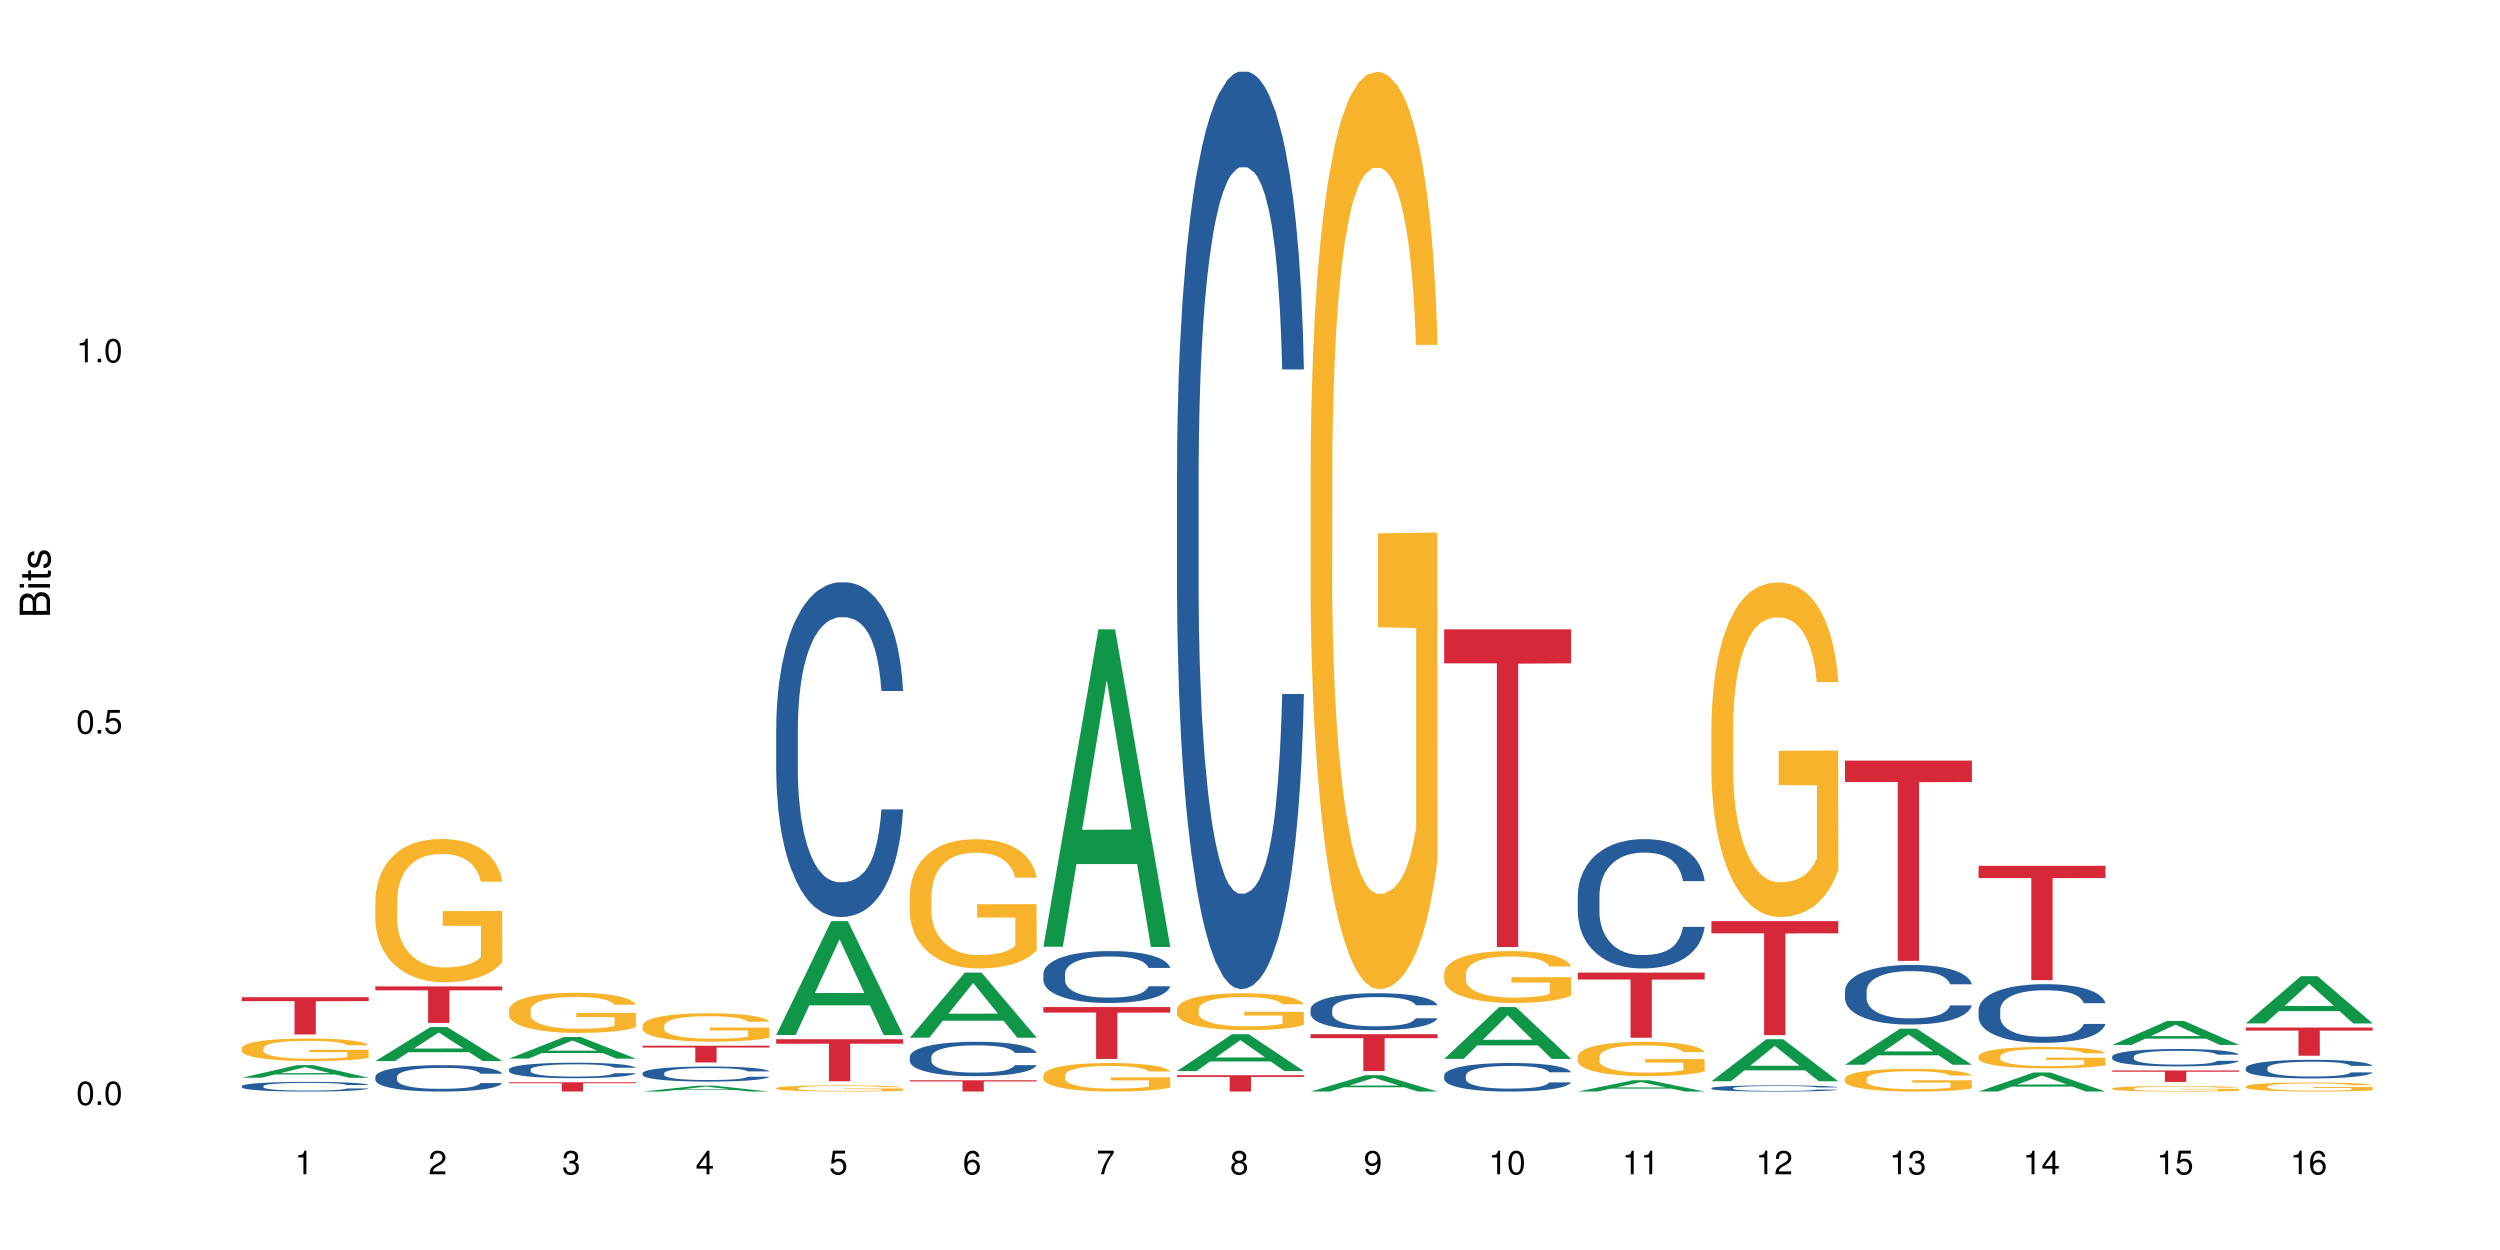 <?xml version="1.0" encoding="UTF-8"?>
<svg xmlns="http://www.w3.org/2000/svg" xmlns:xlink="http://www.w3.org/1999/xlink" width="720pt" height="360pt" viewBox="0 0 720 360" version="1.1">
<defs>
<g>
<symbol overflow="visible" id="glyph0-0">
<path style="stroke:none;" d=""/>
</symbol>
<symbol overflow="visible" id="glyph0-1">
<path style="stroke:none;" d="M 2.641 -6.797 C 2 -6.797 1.422 -6.531 1.078 -6.047 C 0.641 -5.453 0.406 -4.547 0.406 -3.297 C 0.406 -1 1.188 0.219 2.641 0.219 C 4.078 0.219 4.859 -1 4.859 -3.234 C 4.859 -4.562 4.656 -5.438 4.203 -6.047 C 3.844 -6.531 3.281 -6.797 2.641 -6.797 Z M 2.641 -6.047 C 3.547 -6.047 4 -5.125 4 -3.312 C 4 -1.375 3.562 -0.484 2.625 -0.484 C 1.734 -0.484 1.281 -1.422 1.281 -3.281 C 1.281 -5.141 1.734 -6.047 2.641 -6.047 Z M 2.641 -6.047 "/>
</symbol>
<symbol overflow="visible" id="glyph0-2">
<path style="stroke:none;" d="M 1.828 -1 L 0.828 -1 L 0.828 0 L 1.828 0 Z M 1.828 -1 "/>
</symbol>
<symbol overflow="visible" id="glyph0-3">
<path style="stroke:none;" d="M 4.562 -6.797 L 1.062 -6.797 L 0.547 -3.094 L 1.328 -3.094 C 1.719 -3.562 2.047 -3.734 2.578 -3.734 C 3.484 -3.734 4.062 -3.109 4.062 -2.094 C 4.062 -1.125 3.484 -0.531 2.578 -0.531 C 1.828 -0.531 1.375 -0.906 1.188 -1.672 L 0.328 -1.672 C 0.453 -1.109 0.547 -0.844 0.75 -0.594 C 1.125 -0.078 1.828 0.219 2.594 0.219 C 3.969 0.219 4.922 -0.781 4.922 -2.219 C 4.922 -3.562 4.031 -4.484 2.719 -4.484 C 2.25 -4.484 1.859 -4.359 1.469 -4.062 L 1.734 -5.969 L 4.562 -5.969 Z M 4.562 -6.797 "/>
</symbol>
<symbol overflow="visible" id="glyph0-4">
<path style="stroke:none;" d="M 2.484 -4.844 L 2.484 0 L 3.328 0 L 3.328 -6.797 L 2.766 -6.797 C 2.469 -5.75 2.281 -5.609 0.984 -5.453 L 0.984 -4.844 Z M 2.484 -4.844 "/>
</symbol>
<symbol overflow="visible" id="glyph0-5">
<path style="stroke:none;" d="M 4.859 -0.828 L 1.281 -0.828 C 1.359 -1.391 1.672 -1.75 2.5 -2.234 L 3.469 -2.75 C 4.406 -3.266 4.906 -3.969 4.906 -4.812 C 4.906 -5.375 4.672 -5.906 4.266 -6.266 C 3.859 -6.625 3.375 -6.797 2.719 -6.797 C 1.859 -6.797 1.219 -6.5 0.844 -5.922 C 0.609 -5.562 0.5 -5.125 0.484 -4.438 L 1.328 -4.438 C 1.359 -4.906 1.406 -5.188 1.531 -5.406 C 1.75 -5.812 2.188 -6.062 2.703 -6.062 C 3.469 -6.062 4.031 -5.516 4.031 -4.781 C 4.031 -4.25 3.719 -3.797 3.125 -3.438 L 2.234 -2.938 C 0.812 -2.141 0.406 -1.5 0.328 0 L 4.859 0 Z M 4.859 -0.828 "/>
</symbol>
<symbol overflow="visible" id="glyph0-6">
<path style="stroke:none;" d="M 2.125 -3.125 L 2.578 -3.125 C 3.516 -3.125 3.984 -2.703 3.984 -1.891 C 3.984 -1.031 3.469 -0.531 2.578 -0.531 C 1.656 -0.531 1.203 -0.984 1.156 -1.969 L 0.312 -1.969 C 0.344 -1.422 0.438 -1.078 0.609 -0.766 C 0.953 -0.109 1.625 0.219 2.547 0.219 C 3.953 0.219 4.859 -0.609 4.859 -1.906 C 4.859 -2.766 4.516 -3.25 3.703 -3.516 C 4.344 -3.766 4.656 -4.25 4.656 -4.938 C 4.656 -6.109 3.875 -6.797 2.578 -6.797 C 1.203 -6.797 0.484 -6.047 0.453 -4.609 L 1.297 -4.609 C 1.312 -5.016 1.344 -5.25 1.453 -5.453 C 1.641 -5.828 2.062 -6.062 2.594 -6.062 C 3.344 -6.062 3.797 -5.625 3.797 -4.906 C 3.797 -4.422 3.609 -4.141 3.25 -3.984 C 3.016 -3.891 2.719 -3.844 2.125 -3.844 Z M 2.125 -3.125 "/>
</symbol>
<symbol overflow="visible" id="glyph0-7">
<path style="stroke:none;" d="M 3.141 -1.625 L 3.141 0 L 3.984 0 L 3.984 -1.625 L 4.984 -1.625 L 4.984 -2.391 L 3.984 -2.391 L 3.984 -6.797 L 3.359 -6.797 L 0.266 -2.516 L 0.266 -1.625 Z M 3.141 -2.391 L 1 -2.391 L 3.141 -5.359 Z M 3.141 -2.391 "/>
</symbol>
<symbol overflow="visible" id="glyph0-8">
<path style="stroke:none;" d="M 4.781 -5.031 C 4.609 -6.141 3.891 -6.797 2.844 -6.797 C 2.094 -6.797 1.422 -6.438 1.031 -5.828 C 0.609 -5.172 0.406 -4.344 0.406 -3.094 C 0.406 -1.953 0.578 -1.234 0.984 -0.625 C 1.359 -0.078 1.953 0.219 2.703 0.219 C 3.984 0.219 4.922 -0.734 4.922 -2.078 C 4.922 -3.344 4.062 -4.234 2.844 -4.234 C 2.172 -4.234 1.641 -3.969 1.281 -3.469 C 1.281 -5.125 1.828 -6.047 2.797 -6.047 C 3.391 -6.047 3.797 -5.672 3.938 -5.031 Z M 2.734 -3.484 C 3.547 -3.484 4.062 -2.922 4.062 -2 C 4.062 -1.156 3.484 -0.531 2.703 -0.531 C 1.922 -0.531 1.328 -1.188 1.328 -2.047 C 1.328 -2.891 1.906 -3.484 2.734 -3.484 Z M 2.734 -3.484 "/>
</symbol>
<symbol overflow="visible" id="glyph0-9">
<path style="stroke:none;" d="M 4.984 -6.797 L 0.438 -6.797 L 0.438 -5.969 L 4.109 -5.969 C 2.5 -3.656 1.828 -2.234 1.328 0 L 2.219 0 C 2.594 -2.172 3.453 -4.047 4.984 -6.094 Z M 4.984 -6.797 "/>
</symbol>
<symbol overflow="visible" id="glyph0-10">
<path style="stroke:none;" d="M 3.75 -3.578 C 4.453 -4 4.688 -4.344 4.688 -4.984 C 4.688 -6.047 3.844 -6.797 2.641 -6.797 C 1.438 -6.797 0.594 -6.047 0.594 -4.984 C 0.594 -4.359 0.828 -4.016 1.516 -3.578 C 0.734 -3.203 0.359 -2.641 0.359 -1.891 C 0.359 -0.641 1.297 0.219 2.641 0.219 C 3.984 0.219 4.922 -0.641 4.922 -1.875 C 4.922 -2.641 4.531 -3.203 3.75 -3.578 Z M 2.641 -6.047 C 3.359 -6.047 3.812 -5.625 3.812 -4.969 C 3.812 -4.344 3.344 -3.922 2.641 -3.922 C 1.922 -3.922 1.453 -4.344 1.453 -4.984 C 1.453 -5.625 1.922 -6.047 2.641 -6.047 Z M 2.641 -3.203 C 3.484 -3.203 4.062 -2.672 4.062 -1.875 C 4.062 -1.062 3.484 -0.531 2.625 -0.531 C 1.797 -0.531 1.219 -1.078 1.219 -1.875 C 1.219 -2.672 1.797 -3.203 2.641 -3.203 Z M 2.641 -3.203 "/>
</symbol>
<symbol overflow="visible" id="glyph0-11">
<path style="stroke:none;" d="M 0.516 -1.547 C 0.672 -0.438 1.406 0.219 2.438 0.219 C 3.188 0.219 3.859 -0.141 4.266 -0.75 C 4.688 -1.406 4.891 -2.25 4.891 -3.484 C 4.891 -4.625 4.703 -5.359 4.312 -5.953 C 3.938 -6.5 3.344 -6.797 2.594 -6.797 C 1.297 -6.797 0.359 -5.844 0.359 -4.516 C 0.359 -3.25 1.234 -2.344 2.453 -2.344 C 3.094 -2.344 3.562 -2.578 4.016 -3.109 C 4 -1.453 3.469 -0.531 2.5 -0.531 C 1.906 -0.531 1.484 -0.906 1.359 -1.547 Z M 2.578 -6.062 C 3.375 -6.062 3.969 -5.406 3.969 -4.531 C 3.969 -3.688 3.375 -3.094 2.547 -3.094 C 1.734 -3.094 1.234 -3.672 1.234 -4.578 C 1.234 -5.438 1.797 -6.062 2.578 -6.062 Z M 2.578 -6.062 "/>
</symbol>
<symbol overflow="visible" id="glyph1-0">
<path style="stroke:none;" d=""/>
</symbol>
<symbol overflow="visible" id="glyph1-1">
<path style="stroke:none;" d="M 0 -0.953 L 0 -4.891 C 0 -5.719 -0.234 -6.344 -0.734 -6.797 C -1.188 -7.234 -1.812 -7.469 -2.5 -7.469 C -3.547 -7.469 -4.188 -7 -4.625 -5.875 C -4.984 -6.672 -5.641 -7.094 -6.531 -7.094 C -7.156 -7.094 -7.734 -6.859 -8.141 -6.391 C -8.562 -5.938 -8.75 -5.344 -8.75 -4.5 L -8.75 -0.953 Z M -4.984 -2.062 L -7.766 -2.062 L -7.766 -4.219 C -7.766 -4.844 -7.688 -5.203 -7.453 -5.5 C -7.219 -5.812 -6.859 -5.969 -6.375 -5.969 C -5.906 -5.969 -5.531 -5.812 -5.297 -5.5 C -5.062 -5.203 -4.984 -4.844 -4.984 -4.219 Z M -0.984 -2.062 L -4 -2.062 L -4 -4.781 C -4 -5.328 -3.859 -5.688 -3.578 -5.953 C -3.297 -6.219 -2.922 -6.359 -2.484 -6.359 C -2.062 -6.359 -1.688 -6.219 -1.406 -5.953 C -1.109 -5.688 -0.984 -5.328 -0.984 -4.781 Z M -0.984 -2.062 "/>
</symbol>
<symbol overflow="visible" id="glyph1-2">
<path style="stroke:none;" d="M -6.281 -1.797 L -6.281 -0.797 L 0 -0.797 L 0 -1.797 Z M -8.75 -1.797 L -8.75 -0.797 L -7.484 -0.797 L -7.484 -1.797 Z M -8.75 -1.797 "/>
</symbol>
<symbol overflow="visible" id="glyph1-3">
<path style="stroke:none;" d="M -6.281 -3.047 L -6.281 -2.016 L -8.016 -2.016 L -8.016 -1.016 L -6.281 -1.016 L -6.281 -0.172 L -5.469 -0.172 L -5.469 -1.016 L -0.719 -1.016 C -0.078 -1.016 0.281 -1.453 0.281 -2.234 C 0.281 -2.469 0.25 -2.719 0.188 -3.047 L -0.641 -3.047 C -0.609 -2.922 -0.594 -2.766 -0.594 -2.562 C -0.594 -2.141 -0.719 -2.016 -1.156 -2.016 L -5.469 -2.016 L -5.469 -3.047 Z M -6.281 -3.047 "/>
</symbol>
<symbol overflow="visible" id="glyph1-4">
<path style="stroke:none;" d="M -4.531 -5.25 C -5.766 -5.25 -6.469 -4.422 -6.469 -2.969 C -6.469 -1.516 -5.719 -0.562 -4.547 -0.562 C -3.562 -0.562 -3.094 -1.062 -2.734 -2.562 L -2.516 -3.484 C -2.344 -4.188 -2.094 -4.469 -1.625 -4.469 C -1.047 -4.469 -0.641 -3.875 -0.641 -3 C -0.641 -2.453 -0.797 -2 -1.062 -1.75 C -1.25 -1.594 -1.422 -1.531 -1.875 -1.469 L -1.875 -0.406 C -0.422 -0.453 0.281 -1.266 0.281 -2.922 C 0.281 -4.5 -0.5 -5.516 -1.719 -5.516 C -2.656 -5.516 -3.172 -4.984 -3.469 -3.734 L -3.703 -2.766 C -3.891 -1.953 -4.156 -1.609 -4.594 -1.609 C -5.172 -1.609 -5.547 -2.125 -5.547 -2.938 C -5.547 -3.75 -5.203 -4.172 -4.531 -4.203 Z M -4.531 -5.25 "/>
</symbol>
</g>
</defs>
<g id="surface54311">
<rect x="0" y="0" width="720" height="360" style="fill:rgb(100%,100%,100%);fill-opacity:1;stroke:none;"/>
<path style=" stroke:none;fill-rule:nonzero;fill:rgb(6.275%,58.824%,28.235%);fill-opacity:1;" d="M 69.629 310.395 L 69.668 310.391 L 85.484 306.758 L 90.289 306.758 L 106.184 310.398 L 100.598 310.398 L 96.613 309.449 L 79.156 309.449 L 75.254 310.395 L 69.629 310.395 L 80.836 309.055 L 95.012 309.051 L 87.945 307.352 L 87.867 307.348 L 87.789 307.359 L 80.797 309.051 L 80.836 309.055 Z M 69.629 310.395 "/>
<path style=" stroke:none;fill-rule:nonzero;fill:rgb(14.51%,36.078%,60%);fill-opacity:1;" d="M 69.629 312.793 L 69.676 312.793 L 69.676 312.73 L 69.809 312.633 L 70.121 312.512 L 70.434 312.426 L 71.234 312.277 L 72.348 312.129 L 73.508 312.02 L 74.355 311.953 L 75.113 311.902 L 76.852 311.805 L 77.965 311.758 L 79.168 311.715 L 80.641 311.672 L 81.711 311.645 L 84.117 311.605 L 85.898 311.586 L 87.281 311.578 L 90.27 311.578 L 92.051 311.59 L 93.344 311.602 L 94.77 311.621 L 95.973 311.645 L 98.07 311.703 L 99.941 311.773 L 100.789 311.812 L 102.125 311.895 L 103.152 311.969 L 103.863 312.035 L 104.668 312.129 L 105.379 312.246 L 105.914 312.375 L 106.184 312.484 L 99.941 312.484 L 99.629 312.383 L 99.273 312.305 L 98.605 312.199 L 97.938 312.125 L 97 312.051 L 96.152 312.004 L 94.992 311.953 L 93.969 311.922 L 92.898 311.902 L 91.875 311.887 L 89.91 311.871 L 87.637 311.871 L 86.793 311.875 L 85.055 311.895 L 84.117 311.914 L 82.781 311.949 L 81.844 311.98 L 80.73 312.031 L 79.973 312.078 L 79.035 312.145 L 78.367 312.203 L 77.609 312.285 L 77.164 312.348 L 76.762 312.422 L 76.406 312.504 L 76.137 312.594 L 75.961 312.688 L 75.871 312.781 L 75.871 313.176 L 75.961 313.27 L 76.184 313.375 L 76.762 313.531 L 77.609 313.668 L 78.59 313.773 L 79.527 313.852 L 80.059 313.887 L 80.773 313.926 L 81.887 313.977 L 83.492 314.027 L 84.43 314.051 L 85.855 314.07 L 87.328 314.078 L 89.289 314.078 L 91.027 314.07 L 92.184 314.059 L 93.391 314.035 L 95.039 313.992 L 96.062 313.953 L 96.953 313.902 L 97.625 313.855 L 98.07 313.812 L 98.738 313.734 L 99.273 313.648 L 99.676 313.559 L 99.941 313.473 L 106.184 313.473 L 105.914 313.574 L 105.516 313.676 L 105.113 313.746 L 104.488 313.836 L 103.773 313.918 L 102.75 314.004 L 101.902 314.062 L 100.789 314.129 L 99.762 314.176 L 98.648 314.219 L 97 314.27 L 95.93 314.297 L 94.77 314.32 L 93.391 314.34 L 91.648 314.359 L 89.777 314.367 L 88.039 314.371 L 86.168 314.367 L 84.785 314.355 L 82.957 314.332 L 80.684 314.285 L 79.035 314.238 L 77.742 314.191 L 76.629 314.137 L 75.379 314.07 L 73.773 313.957 L 72.793 313.871 L 72.125 313.801 L 71.367 313.699 L 70.832 313.609 L 70.207 313.469 L 69.762 313.285 L 69.629 313.145 Z M 69.629 312.793 "/>
<path style=" stroke:none;fill-rule:nonzero;fill:rgb(96.863%,70.196%,16.863%);fill-opacity:1;" d="M 69.629 301.871 L 69.676 301.867 L 69.676 301.75 L 69.852 301.48 L 70.297 301.117 L 70.879 300.812 L 71.5 300.578 L 71.902 300.453 L 72.57 300.273 L 73.152 300.145 L 74.621 299.879 L 76.496 299.629 L 77.52 299.523 L 78.68 299.422 L 80.328 299.309 L 81.086 299.27 L 83.402 299.176 L 86.035 299.117 L 88.93 299.098 L 90.27 299.102 L 92.098 299.129 L 94.594 299.191 L 96.02 299.25 L 97.133 299.309 L 98.293 299.387 L 99.719 299.504 L 101.055 299.648 L 102.125 299.789 L 103.195 299.969 L 104.086 300.156 L 104.844 300.363 L 105.516 300.613 L 105.914 300.82 L 106.184 301.027 L 99.984 301.027 L 99.629 300.82 L 99.227 300.66 L 98.559 300.465 L 97.891 300.324 L 97.223 300.211 L 95.973 300.055 L 94.906 299.961 L 93.566 299.879 L 92.273 299.824 L 90.805 299.789 L 89.91 299.777 L 87.551 299.777 L 85.41 299.82 L 84.16 299.867 L 83.27 299.914 L 82.023 300.004 L 81.266 300.074 L 80.816 300.121 L 79.48 300.305 L 78.59 300.469 L 78.098 300.582 L 77.477 300.762 L 77.027 300.922 L 76.539 301.156 L 76.27 301.336 L 75.914 301.738 L 75.871 302.801 L 76.004 303.027 L 76.27 303.27 L 76.629 303.48 L 77.164 303.707 L 77.699 303.879 L 78.633 304.109 L 79.438 304.262 L 80.059 304.363 L 81.266 304.523 L 81.754 304.578 L 82.914 304.684 L 84.117 304.766 L 85.59 304.836 L 86.703 304.871 L 88.484 304.902 L 90.758 304.902 L 93.434 304.867 L 95.129 304.82 L 96.285 304.773 L 97.043 304.73 L 97.98 304.664 L 98.648 304.605 L 99.273 304.543 L 100.031 304.441 L 100.031 303.027 L 89.02 303.02 L 89.02 302.359 L 106.137 302.352 L 106.184 304.664 L 105.246 304.824 L 104.086 304.98 L 102.973 305.098 L 101.812 305.199 L 100.164 305.312 L 98.828 305.383 L 96.777 305.465 L 94.906 305.52 L 92.941 305.555 L 91.203 305.57 L 89.152 305.578 L 87.328 305.566 L 85.363 305.531 L 83.805 305.48 L 82.379 305.422 L 80.953 305.348 L 79.168 305.223 L 78.012 305.121 L 76.805 304.996 L 75.602 304.848 L 74.531 304.688 L 73.82 304.566 L 73.105 304.422 L 72.348 304.246 L 71.637 304.043 L 71.102 303.859 L 70.609 303.652 L 70.254 303.457 L 69.898 303.191 L 69.719 302.98 L 69.629 302.797 Z M 69.629 301.871 "/>
<path style=" stroke:none;fill-rule:nonzero;fill:rgb(83.922%,15.686%,22.353%);fill-opacity:1;" d="M 69.629 287.184 L 106.184 287.184 L 106.184 288.332 L 90.949 288.344 L 90.949 297.918 L 84.82 297.918 L 84.82 288.352 L 84.73 288.332 L 69.629 288.332 Z M 69.629 287.184 "/>
<path style=" stroke:none;fill-rule:nonzero;fill:rgb(6.275%,58.824%,28.235%);fill-opacity:1;" d="M 108.105 305.578 L 108.145 305.57 L 123.961 295.789 L 128.766 295.789 L 144.66 305.59 L 139.074 305.59 L 135.09 303.031 L 117.637 303.031 L 113.73 305.578 L 108.105 305.578 L 119.312 301.973 L 133.492 301.965 L 126.422 297.391 L 126.344 297.383 L 126.266 297.41 L 119.273 301.965 L 119.312 301.973 Z M 108.105 305.578 "/>
<path style=" stroke:none;fill-rule:nonzero;fill:rgb(14.51%,36.078%,60%);fill-opacity:1;" d="M 108.105 310.074 L 108.152 310.07 L 108.152 309.902 L 108.285 309.637 L 108.598 309.305 L 108.91 309.074 L 109.711 308.664 L 110.824 308.27 L 111.984 307.965 L 112.832 307.781 L 113.59 307.645 L 115.328 307.387 L 116.441 307.254 L 117.645 307.137 L 119.117 307.02 L 120.188 306.949 L 122.594 306.836 L 124.375 306.789 L 125.758 306.77 L 128.746 306.77 L 130.527 306.797 L 131.82 306.832 L 133.246 306.887 L 134.453 306.949 L 136.547 307.102 L 138.418 307.297 L 139.266 307.406 L 140.602 307.621 L 141.629 307.832 L 142.34 308.012 L 143.145 308.27 L 143.855 308.582 L 144.391 308.938 L 144.66 309.234 L 138.418 309.234 L 138.105 308.957 L 137.75 308.742 L 137.082 308.457 L 136.414 308.254 L 135.477 308.055 L 134.629 307.922 L 133.469 307.789 L 132.445 307.707 L 131.375 307.645 L 130.352 307.602 L 128.391 307.559 L 126.117 307.559 L 125.27 307.574 L 123.531 307.629 L 122.594 307.68 L 121.258 307.777 L 120.32 307.867 L 119.207 308.004 L 118.449 308.125 L 117.512 308.305 L 116.844 308.465 L 116.086 308.691 L 115.641 308.867 L 115.238 309.062 L 114.883 309.289 L 114.613 309.535 L 114.438 309.793 L 114.348 310.043 L 114.348 311.117 L 114.438 311.367 L 114.66 311.66 L 115.238 312.086 L 116.086 312.453 L 117.066 312.746 L 118.004 312.953 L 118.539 313.051 L 119.25 313.16 L 120.363 313.301 L 121.969 313.441 L 122.906 313.496 L 124.332 313.551 L 125.805 313.578 L 127.766 313.578 L 129.504 313.551 L 130.664 313.516 L 131.867 313.461 L 133.516 313.344 L 134.539 313.23 L 135.434 313.098 L 136.102 312.969 L 136.547 312.855 L 137.215 312.641 L 137.75 312.402 L 138.152 312.16 L 138.418 311.926 L 144.66 311.926 L 144.391 312.203 L 143.992 312.473 L 143.59 312.676 L 142.965 312.918 L 142.254 313.133 L 141.227 313.375 L 140.379 313.535 L 139.266 313.711 L 138.242 313.844 L 137.125 313.961 L 135.477 314.102 L 134.406 314.168 L 133.246 314.23 L 131.867 314.289 L 130.129 314.336 L 128.254 314.363 L 126.516 314.371 L 124.645 314.355 L 123.262 314.328 L 121.434 314.266 L 119.16 314.141 L 117.512 314.008 L 116.219 313.879 L 115.105 313.738 L 113.855 313.551 L 112.254 313.246 L 111.27 313.008 L 110.602 312.812 L 109.844 312.543 L 109.309 312.301 L 108.688 311.91 L 108.238 311.418 L 108.105 311.035 Z M 108.105 310.074 "/>
<path style=" stroke:none;fill-rule:nonzero;fill:rgb(96.863%,70.196%,16.863%);fill-opacity:1;" d="M 108.105 259.309 L 108.152 259.273 L 108.152 258.52 L 108.328 256.824 L 108.773 254.484 L 109.355 252.562 L 109.98 251.055 L 110.379 250.266 L 111.047 249.133 L 111.629 248.305 L 113.098 246.609 L 114.973 245.027 L 115.996 244.348 L 117.156 243.707 L 118.805 242.992 L 119.562 242.727 L 121.879 242.125 L 124.512 241.746 L 127.406 241.633 L 128.746 241.672 L 130.574 241.824 L 133.07 242.238 L 134.496 242.613 L 135.609 242.992 L 136.77 243.48 L 138.195 244.234 L 139.531 245.141 L 140.602 246.043 L 141.672 247.176 L 142.562 248.379 L 143.32 249.699 L 143.992 251.281 L 144.391 252.602 L 144.66 253.922 L 138.465 253.922 L 138.105 252.602 L 137.707 251.586 L 137.035 250.34 L 136.367 249.438 L 135.699 248.719 L 134.453 247.738 L 133.383 247.137 L 132.043 246.609 L 130.75 246.27 L 129.281 246.043 L 128.391 245.969 L 126.027 245.969 L 123.887 246.234 L 122.637 246.535 L 121.746 246.836 L 120.5 247.402 L 119.742 247.852 L 119.297 248.156 L 117.957 249.324 L 117.066 250.379 L 116.574 251.094 L 115.953 252.227 L 115.508 253.242 L 115.016 254.75 L 114.75 255.879 L 114.391 258.441 L 114.348 265.227 L 114.48 266.66 L 114.75 268.203 L 115.105 269.562 L 115.641 270.992 L 116.176 272.086 L 117.109 273.555 L 117.914 274.535 L 118.539 275.176 L 119.742 276.195 L 120.23 276.531 L 121.391 277.211 L 122.594 277.738 L 124.066 278.191 L 125.18 278.418 L 126.961 278.605 L 129.234 278.605 L 131.91 278.379 L 133.605 278.078 L 134.762 277.777 L 135.52 277.512 L 136.457 277.098 L 137.125 276.723 L 137.75 276.305 L 138.508 275.664 L 138.508 266.66 L 127.496 266.621 L 127.496 262.398 L 144.613 262.363 L 144.66 277.098 L 143.723 278.117 L 142.562 279.094 L 141.449 279.848 L 140.289 280.488 L 138.641 281.207 L 137.305 281.656 L 135.254 282.188 L 133.383 282.523 L 131.422 282.75 L 129.68 282.863 L 127.633 282.902 L 125.805 282.828 L 123.844 282.602 L 122.281 282.297 L 120.855 281.922 L 119.43 281.434 L 117.645 280.641 L 116.488 280 L 115.285 279.207 L 114.078 278.266 L 113.012 277.25 L 112.297 276.457 L 111.582 275.555 L 110.824 274.422 L 110.113 273.141 L 109.578 271.973 L 109.086 270.652 L 108.73 269.41 L 108.375 267.715 L 108.195 266.355 L 108.105 265.188 Z M 108.105 259.309 "/>
<path style=" stroke:none;fill-rule:nonzero;fill:rgb(83.922%,15.686%,22.353%);fill-opacity:1;" d="M 108.105 284.082 L 144.66 284.082 L 144.66 285.207 L 129.426 285.219 L 129.426 294.609 L 123.297 294.609 L 123.297 285.227 L 123.207 285.207 L 108.105 285.207 Z M 108.105 284.082 "/>
<path style=" stroke:none;fill-rule:nonzero;fill:rgb(6.275%,58.824%,28.235%);fill-opacity:1;" d="M 146.582 304.883 L 146.621 304.875 L 162.438 298.66 L 167.242 298.66 L 183.137 304.887 L 177.551 304.887 L 173.57 303.262 L 156.113 303.262 L 152.207 304.883 L 146.582 304.883 L 157.793 302.59 L 171.969 302.582 L 164.898 299.676 L 164.82 299.672 L 164.742 299.688 L 157.754 302.582 L 157.793 302.59 Z M 146.582 304.883 "/>
<path style=" stroke:none;fill-rule:nonzero;fill:rgb(14.51%,36.078%,60%);fill-opacity:1;" d="M 146.582 308.004 L 146.629 308 L 146.629 307.902 L 146.762 307.746 L 147.074 307.551 L 147.387 307.418 L 148.188 307.18 L 149.301 306.945 L 150.461 306.766 L 151.309 306.66 L 152.066 306.578 L 153.805 306.43 L 154.918 306.352 L 156.121 306.281 L 157.594 306.215 L 158.664 306.172 L 161.07 306.109 L 162.855 306.078 L 164.234 306.066 L 167.223 306.066 L 169.004 306.082 L 170.297 306.105 L 171.727 306.137 L 172.93 306.172 L 175.023 306.262 L 176.895 306.375 L 177.742 306.441 L 179.078 306.566 L 180.105 306.691 L 180.82 306.797 L 181.621 306.945 L 182.336 307.129 L 182.867 307.336 L 183.137 307.512 L 176.895 307.512 L 176.582 307.348 L 176.227 307.223 L 175.559 307.055 L 174.891 306.938 L 173.953 306.82 L 173.105 306.742 L 171.949 306.664 L 170.922 306.617 L 169.852 306.578 L 168.828 306.555 L 166.867 306.531 L 164.594 306.531 L 163.746 306.539 L 162.008 306.57 L 161.07 306.602 L 159.734 306.656 L 158.797 306.711 L 157.684 306.793 L 156.926 306.859 L 155.988 306.965 L 155.32 307.059 L 154.562 307.195 L 154.117 307.297 L 153.715 307.41 L 153.359 307.543 L 153.09 307.688 L 152.914 307.836 L 152.824 307.984 L 152.824 308.613 L 152.914 308.762 L 153.137 308.93 L 153.715 309.18 L 154.562 309.395 L 155.543 309.566 L 156.48 309.688 L 157.016 309.746 L 157.727 309.809 L 158.844 309.891 L 160.445 309.973 L 161.383 310.004 L 162.809 310.039 L 164.281 310.055 L 166.242 310.055 L 167.98 310.039 L 169.141 310.02 L 170.344 309.984 L 171.992 309.914 L 173.016 309.852 L 173.91 309.773 L 174.578 309.695 L 175.023 309.633 L 175.691 309.504 L 176.227 309.367 L 176.629 309.223 L 176.895 309.086 L 183.137 309.086 L 182.867 309.25 L 182.469 309.406 L 182.066 309.523 L 181.441 309.668 L 180.73 309.793 L 179.703 309.938 L 178.855 310.031 L 177.742 310.133 L 176.719 310.207 L 175.602 310.277 L 173.953 310.359 L 172.883 310.398 L 171.727 310.438 L 170.344 310.469 L 168.605 310.496 L 166.73 310.516 L 164.992 310.52 L 163.121 310.512 L 161.738 310.492 L 159.91 310.457 L 157.637 310.383 L 155.988 310.305 L 154.695 310.23 L 153.582 310.148 L 152.332 310.039 L 150.73 309.859 L 149.75 309.719 L 149.078 309.605 L 148.32 309.449 L 147.785 309.305 L 147.164 309.078 L 146.719 308.789 L 146.582 308.566 Z M 146.582 308.004 "/>
<path style=" stroke:none;fill-rule:nonzero;fill:rgb(96.863%,70.196%,16.863%);fill-opacity:1;" d="M 146.582 290.867 L 146.629 290.855 L 146.629 290.645 L 146.805 290.172 L 147.25 289.516 L 147.832 288.977 L 148.457 288.555 L 148.855 288.332 L 149.523 288.016 L 150.105 287.785 L 151.574 287.309 L 153.449 286.867 L 154.473 286.676 L 155.633 286.496 L 157.281 286.297 L 158.039 286.223 L 160.359 286.051 L 162.988 285.945 L 165.887 285.914 L 167.223 285.926 L 169.051 285.969 L 171.547 286.086 L 172.973 286.191 L 174.086 286.297 L 175.246 286.434 L 176.672 286.645 L 178.012 286.898 L 179.078 287.152 L 180.148 287.469 L 181.043 287.805 L 181.801 288.176 L 182.469 288.617 L 182.867 288.988 L 183.137 289.359 L 176.941 289.359 L 176.582 288.988 L 176.184 288.703 L 175.516 288.355 L 174.844 288.102 L 174.176 287.902 L 172.93 287.625 L 171.859 287.457 L 170.52 287.309 L 169.227 287.215 L 167.758 287.152 L 166.867 287.129 L 164.504 287.129 L 162.363 287.203 L 161.117 287.289 L 160.223 287.371 L 158.977 287.531 L 158.219 287.656 L 157.773 287.742 L 156.434 288.07 L 155.543 288.363 L 155.055 288.566 L 154.43 288.883 L 153.984 289.168 L 153.492 289.59 L 153.227 289.906 L 152.867 290.625 L 152.824 292.527 L 152.957 292.926 L 153.227 293.359 L 153.582 293.742 L 154.117 294.141 L 154.652 294.449 L 155.586 294.859 L 156.391 295.133 L 157.016 295.312 L 158.219 295.598 L 158.707 295.695 L 159.867 295.883 L 161.07 296.031 L 162.543 296.16 L 163.656 296.223 L 165.438 296.273 L 167.711 296.273 L 170.387 296.211 L 172.082 296.129 L 173.242 296.043 L 174 295.969 L 174.934 295.852 L 175.602 295.746 L 176.227 295.629 L 176.984 295.449 L 176.984 292.926 L 165.973 292.918 L 165.973 291.734 L 183.094 291.723 L 183.137 295.852 L 182.199 296.137 L 181.043 296.414 L 179.926 296.625 L 178.77 296.805 L 177.117 297.004 L 175.781 297.129 L 173.73 297.277 L 171.859 297.375 L 169.898 297.438 L 168.16 297.469 L 166.109 297.48 L 164.281 297.457 L 162.32 297.395 L 160.758 297.309 L 159.332 297.203 L 157.906 297.066 L 156.121 296.844 L 154.965 296.664 L 153.762 296.445 L 152.555 296.18 L 151.488 295.895 L 150.773 295.672 L 150.059 295.418 L 149.301 295.102 L 148.59 294.742 L 148.055 294.418 L 147.562 294.047 L 147.207 293.699 L 146.852 293.223 L 146.672 292.844 L 146.582 292.516 Z M 146.582 290.867 "/>
<path style=" stroke:none;fill-rule:nonzero;fill:rgb(83.922%,15.686%,22.353%);fill-opacity:1;" d="M 146.582 311.699 L 183.137 311.699 L 183.137 311.984 L 167.902 311.984 L 167.902 314.371 L 161.773 314.371 L 161.773 311.988 L 161.684 311.984 L 146.582 311.984 Z M 146.582 311.699 "/>
<path style=" stroke:none;fill-rule:nonzero;fill:rgb(6.275%,58.824%,28.235%);fill-opacity:1;" d="M 185.059 314.367 L 185.098 314.367 L 200.914 312.676 L 205.719 312.676 L 221.613 314.371 L 216.027 314.371 L 212.047 313.93 L 194.59 313.93 L 190.684 314.367 L 185.059 314.367 L 196.27 313.746 L 210.445 313.742 L 203.375 312.953 L 203.297 312.949 L 203.219 312.953 L 196.23 313.742 L 196.27 313.746 Z M 185.059 314.367 "/>
<path style=" stroke:none;fill-rule:nonzero;fill:rgb(14.51%,36.078%,60%);fill-opacity:1;" d="M 185.059 309.047 L 185.105 309.043 L 185.105 308.949 L 185.238 308.797 L 185.551 308.609 L 185.863 308.477 L 186.664 308.242 L 187.781 308.02 L 188.938 307.844 L 189.785 307.742 L 190.543 307.66 L 192.281 307.516 L 193.395 307.441 L 194.602 307.371 L 196.07 307.305 L 197.141 307.266 L 199.547 307.203 L 201.332 307.176 L 202.711 307.164 L 205.699 307.164 L 207.484 307.18 L 208.773 307.199 L 210.203 307.23 L 211.406 307.266 L 213.5 307.352 L 215.371 307.465 L 216.219 307.527 L 217.559 307.648 L 218.582 307.77 L 219.297 307.871 L 220.098 308.02 L 220.812 308.195 L 221.348 308.398 L 221.613 308.57 L 215.371 308.57 L 215.062 308.41 L 214.703 308.289 L 214.035 308.125 L 213.367 308.012 L 212.43 307.895 L 211.582 307.82 L 210.426 307.746 L 209.398 307.695 L 208.328 307.66 L 207.305 307.637 L 205.344 307.613 L 203.07 307.613 L 202.223 307.621 L 200.484 307.652 L 199.547 307.68 L 198.211 307.738 L 197.273 307.789 L 196.16 307.867 L 195.402 307.934 L 194.465 308.039 L 193.797 308.129 L 193.039 308.258 L 192.594 308.359 L 192.191 308.469 L 191.836 308.602 L 191.57 308.738 L 191.391 308.887 L 191.301 309.027 L 191.301 309.641 L 191.391 309.785 L 191.613 309.949 L 192.191 310.191 L 193.039 310.402 L 194.02 310.566 L 194.957 310.688 L 195.492 310.742 L 196.203 310.805 L 197.32 310.887 L 198.922 310.965 L 199.859 310.996 L 201.285 311.027 L 202.758 311.043 L 204.719 311.043 L 206.457 311.027 L 207.617 311.008 L 208.82 310.977 L 210.469 310.91 L 211.496 310.844 L 212.387 310.77 L 213.055 310.695 L 213.5 310.633 L 214.168 310.508 L 214.703 310.375 L 215.105 310.234 L 215.371 310.102 L 221.613 310.102 L 221.348 310.258 L 220.945 310.414 L 220.543 310.527 L 219.918 310.668 L 219.207 310.789 L 218.18 310.93 L 217.336 311.02 L 216.219 311.117 L 215.195 311.195 L 214.078 311.262 L 212.43 311.34 L 211.359 311.379 L 210.203 311.414 L 208.82 311.449 L 207.082 311.477 L 205.211 311.492 L 203.469 311.496 L 201.598 311.488 L 200.215 311.473 L 198.391 311.434 L 196.117 311.363 L 194.465 311.289 L 193.172 311.215 L 192.059 311.133 L 190.812 311.027 L 189.207 310.852 L 188.227 310.719 L 187.555 310.609 L 186.797 310.453 L 186.266 310.316 L 185.641 310.094 L 185.195 309.812 L 185.059 309.594 Z M 185.059 309.047 "/>
<path style=" stroke:none;fill-rule:nonzero;fill:rgb(96.863%,70.196%,16.863%);fill-opacity:1;" d="M 185.059 295.324 L 185.105 295.316 L 185.105 295.168 L 185.281 294.832 L 185.73 294.367 L 186.309 293.988 L 186.934 293.691 L 187.332 293.531 L 188.004 293.309 L 188.582 293.145 L 190.055 292.809 L 191.926 292.496 L 192.949 292.363 L 194.109 292.234 L 195.758 292.094 L 196.516 292.043 L 198.836 291.922 L 201.465 291.848 L 204.363 291.824 L 205.699 291.832 L 207.527 291.863 L 210.023 291.945 L 211.449 292.02 L 212.562 292.094 L 213.723 292.191 L 215.148 292.34 L 216.488 292.52 L 217.559 292.699 L 218.625 292.922 L 219.52 293.16 L 220.277 293.422 L 220.945 293.734 L 221.348 293.996 L 221.613 294.258 L 215.418 294.258 L 215.062 293.996 L 214.66 293.793 L 213.992 293.547 L 213.32 293.367 L 212.652 293.227 L 211.406 293.035 L 210.336 292.914 L 209 292.809 L 207.707 292.742 L 206.234 292.699 L 205.344 292.684 L 202.98 292.684 L 200.84 292.734 L 199.594 292.793 L 198.699 292.855 L 197.453 292.965 L 196.695 293.055 L 196.25 293.117 L 194.91 293.348 L 194.02 293.555 L 193.531 293.695 L 192.906 293.922 L 192.461 294.121 L 191.969 294.422 L 191.703 294.645 L 191.344 295.152 L 191.301 296.492 L 191.434 296.777 L 191.703 297.082 L 192.059 297.352 L 192.594 297.637 L 193.129 297.852 L 194.066 298.141 L 194.867 298.336 L 195.492 298.465 L 196.695 298.664 L 197.184 298.73 L 198.344 298.867 L 199.547 298.969 L 201.02 299.059 L 202.133 299.105 L 203.918 299.141 L 206.191 299.141 L 208.863 299.098 L 210.559 299.039 L 211.719 298.977 L 212.477 298.926 L 213.41 298.844 L 214.078 298.77 L 214.703 298.688 L 215.461 298.559 L 215.461 296.777 L 204.453 296.77 L 204.453 295.934 L 221.57 295.926 L 221.613 298.844 L 220.676 299.043 L 219.52 299.238 L 218.402 299.387 L 217.246 299.516 L 215.594 299.656 L 214.258 299.746 L 212.207 299.852 L 210.336 299.918 L 208.375 299.961 L 206.637 299.984 L 204.586 299.992 L 202.758 299.977 L 200.797 299.934 L 199.234 299.871 L 197.809 299.797 L 196.383 299.699 L 194.602 299.543 L 193.441 299.418 L 192.238 299.262 L 191.035 299.074 L 189.965 298.875 L 189.25 298.715 L 188.539 298.539 L 187.781 298.312 L 187.066 298.059 L 186.531 297.828 L 186.039 297.566 L 185.684 297.32 L 185.328 296.984 L 185.148 296.719 L 185.059 296.488 Z M 185.059 295.324 "/>
<path style=" stroke:none;fill-rule:nonzero;fill:rgb(83.922%,15.686%,22.353%);fill-opacity:1;" d="M 185.059 301.172 L 221.613 301.172 L 221.613 301.688 L 206.379 301.691 L 206.379 305.984 L 200.25 305.984 L 200.25 301.695 L 200.16 301.688 L 185.059 301.688 Z M 185.059 301.172 "/>
<path style=" stroke:none;fill-rule:nonzero;fill:rgb(6.275%,58.824%,28.235%);fill-opacity:1;" d="M 223.539 298.078 L 223.578 298.051 L 239.391 265.293 L 244.195 265.293 L 260.09 298.109 L 254.504 298.109 L 250.523 289.543 L 233.066 289.543 L 229.16 298.078 L 223.539 298.078 L 234.746 286 L 248.922 285.969 L 241.852 270.652 L 241.773 270.625 L 241.695 270.715 L 234.707 285.969 L 234.746 286 Z M 223.539 298.078 "/>
<path style=" stroke:none;fill-rule:nonzero;fill:rgb(14.51%,36.078%,60%);fill-opacity:1;" d="M 223.539 209.668 L 223.582 209.578 L 223.582 207.465 L 223.715 204.117 L 224.027 199.887 L 224.34 196.98 L 225.141 191.785 L 226.258 186.762 L 227.414 182.887 L 228.262 180.594 L 229.02 178.832 L 230.758 175.574 L 231.875 173.898 L 233.078 172.402 L 234.547 170.902 L 235.617 170.023 L 238.023 168.613 L 239.809 167.996 L 241.191 167.73 L 244.176 167.73 L 245.961 168.086 L 247.254 168.523 L 248.68 169.23 L 249.883 170.023 L 251.977 171.961 L 253.848 174.426 L 254.695 175.836 L 256.035 178.57 L 257.059 181.211 L 257.773 183.5 L 258.574 186.762 L 259.289 190.727 L 259.824 195.219 L 260.09 199.008 L 253.848 199.008 L 253.539 195.484 L 253.18 192.754 L 252.512 189.141 L 251.844 186.586 L 250.906 184.031 L 250.059 182.355 L 248.902 180.684 L 247.875 179.625 L 246.805 178.832 L 245.781 178.305 L 243.82 177.777 L 241.547 177.777 L 240.699 177.953 L 238.961 178.656 L 238.023 179.273 L 236.688 180.508 L 235.75 181.652 L 234.637 183.414 L 233.879 184.91 L 232.941 187.203 L 232.273 189.227 L 231.516 192.137 L 231.07 194.34 L 230.668 196.805 L 230.312 199.711 L 230.047 202.797 L 229.867 206.055 L 229.777 209.227 L 229.777 222.883 L 229.867 226.055 L 230.09 229.754 L 230.668 235.129 L 231.516 239.797 L 232.496 243.496 L 233.434 246.141 L 233.969 247.375 L 234.68 248.785 L 235.797 250.547 L 237.402 252.309 L 238.336 253.012 L 239.762 253.719 L 241.234 254.07 L 243.195 254.07 L 244.934 253.719 L 246.094 253.277 L 247.297 252.57 L 248.945 251.074 L 249.973 249.664 L 250.863 247.992 L 251.531 246.316 L 251.977 244.906 L 252.645 242.176 L 253.18 239.18 L 253.582 236.098 L 253.848 233.102 L 260.09 233.102 L 259.824 236.625 L 259.422 240.062 L 259.02 242.617 L 258.395 245.699 L 257.684 248.43 L 256.656 251.516 L 255.812 253.539 L 254.695 255.742 L 253.672 257.418 L 252.559 258.914 L 250.906 260.676 L 249.836 261.559 L 248.68 262.352 L 247.297 263.055 L 245.559 263.672 L 243.688 264.023 L 241.949 264.113 L 240.074 263.938 L 238.695 263.582 L 236.867 262.793 L 234.594 261.207 L 232.941 259.531 L 231.648 257.859 L 230.535 256.094 L 229.289 253.719 L 227.684 249.84 L 226.703 246.844 L 226.035 244.379 L 225.277 240.941 L 224.742 237.859 L 224.117 232.926 L 223.672 226.672 L 223.539 221.824 Z M 223.539 209.668 "/>
<path style=" stroke:none;fill-rule:nonzero;fill:rgb(96.863%,70.196%,16.863%);fill-opacity:1;" d="M 223.539 313.355 L 223.582 313.352 L 223.582 313.32 L 223.762 313.246 L 224.207 313.148 L 224.785 313.062 L 225.41 313 L 225.812 312.965 L 226.48 312.918 L 227.059 312.883 L 228.531 312.809 L 230.402 312.738 L 231.426 312.711 L 232.586 312.684 L 234.234 312.652 L 234.992 312.641 L 237.312 312.613 L 239.941 312.598 L 242.84 312.594 L 244.176 312.594 L 246.004 312.602 L 248.5 312.621 L 249.926 312.637 L 251.043 312.652 L 252.199 312.672 L 253.625 312.707 L 254.965 312.746 L 256.035 312.785 L 257.105 312.832 L 257.996 312.883 L 258.754 312.941 L 259.422 313.008 L 259.824 313.066 L 260.09 313.121 L 253.895 313.121 L 253.539 313.066 L 253.137 313.023 L 252.469 312.969 L 251.801 312.93 L 251.129 312.898 L 249.883 312.855 L 248.812 312.832 L 247.477 312.809 L 246.184 312.793 L 244.711 312.785 L 243.82 312.781 L 241.457 312.781 L 239.316 312.793 L 238.07 312.805 L 237.18 312.816 L 235.93 312.844 L 235.172 312.863 L 234.727 312.875 L 233.391 312.926 L 232.496 312.969 L 232.008 313 L 231.383 313.051 L 230.938 313.094 L 230.445 313.16 L 230.18 313.207 L 229.824 313.316 L 229.777 313.609 L 229.91 313.672 L 230.18 313.738 L 230.535 313.797 L 231.07 313.859 L 231.605 313.906 L 232.543 313.969 L 233.344 314.012 L 233.969 314.039 L 235.172 314.082 L 235.664 314.098 L 236.82 314.125 L 238.023 314.148 L 239.496 314.168 L 240.609 314.176 L 242.395 314.188 L 244.668 314.188 L 247.34 314.176 L 249.035 314.164 L 250.195 314.148 L 250.953 314.137 L 251.887 314.121 L 252.559 314.105 L 253.18 314.086 L 253.938 314.059 L 253.938 313.672 L 242.93 313.668 L 242.93 313.488 L 260.047 313.484 L 260.09 314.121 L 259.152 314.164 L 257.996 314.207 L 256.879 314.238 L 255.723 314.266 L 254.074 314.297 L 252.734 314.316 L 250.684 314.34 L 248.812 314.355 L 246.852 314.363 L 245.113 314.367 L 243.062 314.371 L 241.234 314.367 L 239.273 314.359 L 237.711 314.344 L 236.285 314.328 L 234.859 314.309 L 233.078 314.273 L 231.918 314.246 L 230.715 314.211 L 229.512 314.172 L 228.441 314.129 L 227.727 314.094 L 227.016 314.055 L 226.258 314.004 L 225.543 313.949 L 225.008 313.898 L 224.52 313.844 L 224.16 313.789 L 223.805 313.715 L 223.625 313.66 L 223.539 313.609 Z M 223.539 313.355 "/>
<path style=" stroke:none;fill-rule:nonzero;fill:rgb(83.922%,15.686%,22.353%);fill-opacity:1;" d="M 223.539 299.289 L 260.09 299.289 L 260.09 300.59 L 244.855 300.598 L 244.855 311.414 L 238.727 311.414 L 238.727 300.609 L 238.637 300.59 L 223.539 300.59 Z M 223.539 299.289 "/>
<path style=" stroke:none;fill-rule:nonzero;fill:rgb(6.275%,58.824%,28.235%);fill-opacity:1;" d="M 262.016 298.844 L 262.055 298.824 L 277.871 280.102 L 282.672 280.102 L 298.566 298.859 L 292.984 298.859 L 289 293.965 L 271.543 293.965 L 267.637 298.844 L 262.016 298.844 L 273.223 291.938 L 287.398 291.922 L 280.328 283.164 L 280.25 283.148 L 280.172 283.199 L 273.184 291.922 L 273.223 291.938 Z M 262.016 298.844 "/>
<path style=" stroke:none;fill-rule:nonzero;fill:rgb(14.51%,36.078%,60%);fill-opacity:1;" d="M 262.016 304.348 L 262.059 304.34 L 262.059 304.121 L 262.191 303.777 L 262.504 303.344 L 262.816 303.043 L 263.617 302.512 L 264.734 301.996 L 265.891 301.598 L 266.738 301.363 L 267.496 301.18 L 269.234 300.848 L 270.352 300.676 L 271.555 300.52 L 273.023 300.367 L 274.094 300.277 L 276.5 300.133 L 278.285 300.066 L 279.668 300.039 L 282.652 300.039 L 284.438 300.078 L 285.73 300.121 L 287.156 300.195 L 288.359 300.277 L 290.453 300.477 L 292.328 300.727 L 293.172 300.875 L 294.512 301.152 L 295.535 301.426 L 296.25 301.66 L 297.051 301.996 L 297.766 302.402 L 298.301 302.863 L 298.566 303.254 L 292.328 303.254 L 292.016 302.891 L 291.656 302.609 L 290.988 302.238 L 290.32 301.977 L 289.383 301.715 L 288.539 301.543 L 287.379 301.371 L 286.352 301.262 L 285.285 301.18 L 284.258 301.125 L 282.297 301.07 L 280.023 301.07 L 279.176 301.09 L 277.438 301.164 L 276.5 301.227 L 275.164 301.352 L 274.227 301.469 L 273.113 301.652 L 272.355 301.805 L 271.422 302.039 L 270.75 302.25 L 269.992 302.547 L 269.547 302.773 L 269.148 303.027 L 268.789 303.324 L 268.523 303.641 L 268.344 303.977 L 268.254 304.301 L 268.254 305.703 L 268.344 306.031 L 268.566 306.41 L 269.148 306.961 L 269.992 307.441 L 270.973 307.82 L 271.91 308.094 L 272.445 308.219 L 273.16 308.363 L 274.273 308.547 L 275.879 308.727 L 276.812 308.801 L 278.238 308.871 L 279.711 308.906 L 281.672 308.906 L 283.41 308.871 L 284.57 308.828 L 285.773 308.754 L 287.422 308.602 L 288.449 308.457 L 289.34 308.285 L 290.008 308.113 L 290.453 307.969 L 291.121 307.688 L 291.656 307.379 L 292.059 307.062 L 292.328 306.754 L 298.566 306.754 L 298.301 307.117 L 297.898 307.469 L 297.496 307.73 L 296.875 308.047 L 296.16 308.328 L 295.137 308.645 L 294.289 308.855 L 293.172 309.078 L 292.148 309.25 L 291.035 309.406 L 289.383 309.586 L 288.316 309.676 L 287.156 309.758 L 285.773 309.832 L 284.035 309.895 L 282.164 309.93 L 280.426 309.938 L 278.551 309.922 L 277.172 309.887 L 275.344 309.805 L 273.07 309.641 L 271.422 309.469 L 270.129 309.297 L 269.012 309.117 L 267.766 308.871 L 266.16 308.473 L 265.18 308.164 L 264.512 307.914 L 263.754 307.559 L 263.219 307.242 L 262.594 306.738 L 262.148 306.094 L 262.016 305.598 Z M 262.016 304.348 "/>
<path style=" stroke:none;fill-rule:nonzero;fill:rgb(96.863%,70.196%,16.863%);fill-opacity:1;" d="M 262.016 257.641 L 262.059 257.605 L 262.059 256.926 L 262.238 255.395 L 262.684 253.289 L 263.262 251.555 L 263.887 250.195 L 264.289 249.48 L 264.957 248.461 L 265.535 247.711 L 267.008 246.184 L 268.879 244.754 L 269.906 244.145 L 271.062 243.566 L 272.711 242.918 L 273.469 242.68 L 275.789 242.137 L 278.418 241.797 L 281.316 241.695 L 282.652 241.73 L 284.48 241.867 L 286.977 242.238 L 288.402 242.578 L 289.52 242.918 L 290.676 243.363 L 292.105 244.043 L 293.441 244.855 L 294.512 245.672 L 295.582 246.691 L 296.473 247.781 L 297.23 248.969 L 297.898 250.398 L 298.301 251.59 L 298.566 252.777 L 292.371 252.777 L 292.016 251.59 L 291.613 250.672 L 290.945 249.547 L 290.277 248.734 L 289.605 248.086 L 288.359 247.203 L 287.289 246.66 L 285.953 246.184 L 284.66 245.879 L 283.188 245.672 L 282.297 245.605 L 279.934 245.605 L 277.793 245.844 L 276.547 246.113 L 275.656 246.387 L 274.406 246.898 L 273.648 247.305 L 273.203 247.578 L 271.867 248.629 L 270.973 249.582 L 270.484 250.227 L 269.859 251.25 L 269.414 252.168 L 268.922 253.527 L 268.656 254.547 L 268.301 256.859 L 268.254 262.977 L 268.391 264.27 L 268.656 265.664 L 269.012 266.887 L 269.547 268.18 L 270.082 269.164 L 271.02 270.488 L 271.82 271.375 L 272.445 271.953 L 273.648 272.871 L 274.141 273.176 L 275.297 273.789 L 276.5 274.262 L 277.973 274.672 L 279.086 274.875 L 280.871 275.047 L 283.145 275.047 L 285.816 274.84 L 287.512 274.57 L 288.672 274.297 L 289.43 274.059 L 290.363 273.684 L 291.035 273.344 L 291.656 272.973 L 292.414 272.395 L 292.414 264.27 L 281.406 264.234 L 281.406 260.426 L 298.523 260.395 L 298.566 273.684 L 297.633 274.602 L 296.473 275.488 L 295.359 276.168 L 294.199 276.746 L 292.551 277.391 L 291.211 277.797 L 289.16 278.273 L 287.289 278.582 L 285.328 278.785 L 283.59 278.887 L 281.539 278.922 L 279.711 278.852 L 277.75 278.648 L 276.191 278.375 L 274.762 278.035 L 273.336 277.594 L 271.555 276.879 L 270.395 276.305 L 269.191 275.59 L 267.988 274.738 L 266.918 273.82 L 266.203 273.105 L 265.492 272.293 L 264.734 271.273 L 264.02 270.117 L 263.484 269.062 L 262.996 267.871 L 262.637 266.75 L 262.281 265.219 L 262.102 263.996 L 262.016 262.941 Z M 262.016 257.641 "/>
<path style=" stroke:none;fill-rule:nonzero;fill:rgb(83.922%,15.686%,22.353%);fill-opacity:1;" d="M 262.016 311.117 L 298.566 311.117 L 298.566 311.469 L 283.332 311.469 L 283.332 314.371 L 277.203 314.371 L 277.203 311.473 L 277.113 311.469 L 262.016 311.469 Z M 262.016 311.117 "/>
<path style=" stroke:none;fill-rule:nonzero;fill:rgb(6.275%,58.824%,28.235%);fill-opacity:1;" d="M 300.492 272.652 L 300.531 272.566 L 316.348 181.254 L 321.148 181.254 L 337.043 272.738 L 331.461 272.738 L 327.477 248.859 L 310.02 248.859 L 306.113 272.652 L 300.492 272.652 L 311.699 238.98 L 325.875 238.895 L 318.809 196.199 L 318.73 196.113 L 318.652 196.371 L 311.66 238.895 L 311.699 238.98 Z M 300.492 272.652 "/>
<path style=" stroke:none;fill-rule:nonzero;fill:rgb(14.51%,36.078%,60%);fill-opacity:1;" d="M 300.492 280.418 L 300.535 280.402 L 300.535 280.074 L 300.668 279.559 L 300.98 278.902 L 301.293 278.449 L 302.098 277.645 L 303.211 276.867 L 304.371 276.266 L 305.215 275.91 L 305.973 275.637 L 307.711 275.133 L 308.828 274.875 L 310.031 274.641 L 311.5 274.41 L 312.57 274.273 L 314.98 274.055 L 316.762 273.961 L 318.145 273.918 L 321.129 273.918 L 322.914 273.973 L 324.207 274.043 L 325.633 274.152 L 326.836 274.273 L 328.93 274.574 L 330.805 274.957 L 331.652 275.176 L 332.988 275.598 L 334.012 276.008 L 334.727 276.363 L 335.527 276.867 L 336.242 277.48 L 336.777 278.18 L 337.043 278.766 L 330.805 278.766 L 330.492 278.219 L 330.137 277.797 L 329.465 277.234 L 328.797 276.84 L 327.863 276.445 L 327.016 276.184 L 325.855 275.926 L 324.832 275.762 L 323.762 275.637 L 322.734 275.559 L 320.773 275.477 L 318.5 275.477 L 317.652 275.504 L 315.914 275.613 L 314.98 275.707 L 313.641 275.898 L 312.707 276.074 L 311.59 276.348 L 310.832 276.582 L 309.898 276.938 L 309.227 277.25 L 308.469 277.699 L 308.023 278.043 L 307.625 278.422 L 307.266 278.875 L 307 279.352 L 306.82 279.855 L 306.73 280.348 L 306.73 282.465 L 306.82 282.957 L 307.043 283.531 L 307.625 284.363 L 308.469 285.086 L 309.449 285.66 L 310.387 286.07 L 310.922 286.262 L 311.637 286.48 L 312.75 286.75 L 314.355 287.023 L 315.289 287.133 L 316.719 287.242 L 318.188 287.297 L 320.148 287.297 L 321.887 287.242 L 323.047 287.176 L 324.25 287.066 L 325.898 286.832 L 326.926 286.617 L 327.816 286.355 L 328.484 286.098 L 328.93 285.879 L 329.602 285.453 L 330.137 284.992 L 330.535 284.512 L 330.805 284.047 L 337.043 284.047 L 336.777 284.594 L 336.375 285.129 L 335.973 285.523 L 335.352 286 L 334.637 286.426 L 333.613 286.902 L 332.766 287.215 L 331.652 287.559 L 330.625 287.816 L 329.512 288.051 L 327.863 288.32 L 326.793 288.457 L 325.633 288.582 L 324.25 288.691 L 322.512 288.785 L 320.641 288.84 L 318.902 288.855 L 317.027 288.828 L 315.648 288.773 L 313.82 288.648 L 311.547 288.402 L 309.898 288.145 L 308.605 287.887 L 307.488 287.613 L 306.242 287.242 L 304.637 286.645 L 303.656 286.18 L 302.988 285.797 L 302.23 285.266 L 301.695 284.785 L 301.07 284.02 L 300.625 283.051 L 300.492 282.301 Z M 300.492 280.418 "/>
<path style=" stroke:none;fill-rule:nonzero;fill:rgb(96.863%,70.196%,16.863%);fill-opacity:1;" d="M 300.492 309.672 L 300.535 309.664 L 300.535 309.512 L 300.715 309.176 L 301.16 308.711 L 301.738 308.328 L 302.363 308.027 L 302.766 307.867 L 303.434 307.645 L 304.012 307.477 L 305.484 307.141 L 307.355 306.824 L 308.383 306.691 L 309.539 306.562 L 311.191 306.418 L 311.949 306.367 L 314.266 306.246 L 316.895 306.172 L 319.793 306.148 L 321.129 306.156 L 322.957 306.188 L 325.453 306.27 L 326.879 306.344 L 327.996 306.418 L 329.152 306.516 L 330.582 306.668 L 331.918 306.848 L 332.988 307.027 L 334.059 307.254 L 334.949 307.492 L 335.707 307.758 L 336.375 308.07 L 336.777 308.336 L 337.043 308.598 L 330.848 308.598 L 330.492 308.336 L 330.09 308.133 L 329.422 307.883 L 328.754 307.703 L 328.086 307.562 L 326.836 307.367 L 325.766 307.246 L 324.43 307.141 L 323.137 307.074 L 321.664 307.027 L 320.773 307.012 L 318.41 307.012 L 316.27 307.066 L 315.023 307.125 L 314.133 307.188 L 312.883 307.297 L 312.125 307.387 L 311.68 307.449 L 310.344 307.68 L 309.449 307.891 L 308.961 308.035 L 308.336 308.258 L 307.891 308.461 L 307.402 308.762 L 307.133 308.988 L 306.777 309.496 L 306.73 310.848 L 306.867 311.133 L 307.133 311.441 L 307.488 311.711 L 308.023 312 L 308.559 312.215 L 309.496 312.508 L 310.297 312.703 L 310.922 312.832 L 312.125 313.035 L 312.617 313.102 L 313.773 313.238 L 314.98 313.344 L 316.449 313.434 L 317.562 313.477 L 319.348 313.516 L 321.621 313.516 L 324.297 313.469 L 325.988 313.41 L 327.148 313.348 L 327.906 313.297 L 328.844 313.215 L 329.512 313.141 L 330.137 313.059 L 330.895 312.93 L 330.895 311.133 L 319.883 311.129 L 319.883 310.285 L 337 310.277 L 337.043 313.215 L 336.109 313.418 L 334.949 313.613 L 333.836 313.762 L 332.676 313.891 L 331.027 314.031 L 329.688 314.121 L 327.637 314.227 L 325.766 314.297 L 323.805 314.34 L 322.066 314.363 L 320.016 314.371 L 318.188 314.355 L 316.227 314.312 L 314.668 314.25 L 313.238 314.176 L 311.812 314.078 L 310.031 313.922 L 308.871 313.793 L 307.668 313.637 L 306.465 313.445 L 305.395 313.246 L 304.68 313.086 L 303.969 312.906 L 303.211 312.68 L 302.496 312.426 L 301.961 312.191 L 301.473 311.93 L 301.117 311.684 L 300.758 311.344 L 300.582 311.074 L 300.492 310.844 Z M 300.492 309.672 "/>
<path style=" stroke:none;fill-rule:nonzero;fill:rgb(83.922%,15.686%,22.353%);fill-opacity:1;" d="M 300.492 290.035 L 337.043 290.035 L 337.043 291.633 L 321.809 291.648 L 321.809 304.969 L 315.68 304.969 L 315.68 291.66 L 315.594 291.633 L 300.492 291.633 Z M 300.492 290.035 "/>
<path style=" stroke:none;fill-rule:nonzero;fill:rgb(6.275%,58.824%,28.235%);fill-opacity:1;" d="M 338.969 308.465 L 339.008 308.453 L 354.824 297.855 L 359.625 297.855 L 375.52 308.473 L 369.938 308.473 L 365.953 305.703 L 348.496 305.703 L 344.59 308.465 L 338.969 308.465 L 350.176 304.555 L 364.352 304.547 L 357.285 299.59 L 357.207 299.582 L 357.129 299.613 L 350.137 304.547 L 350.176 304.555 Z M 338.969 308.465 "/>
<path style=" stroke:none;fill-rule:nonzero;fill:rgb(14.51%,36.078%,60%);fill-opacity:1;" d="M 338.969 135.625 L 339.012 135.383 L 339.012 129.586 L 339.145 120.41 L 339.457 108.816 L 339.77 100.848 L 340.574 86.598 L 341.688 72.832 L 342.848 62.203 L 343.691 55.926 L 344.449 51.094 L 346.191 42.156 L 347.305 37.57 L 348.508 33.465 L 349.98 29.359 L 351.047 26.941 L 353.457 23.078 L 355.238 21.387 L 356.621 20.664 L 359.605 20.664 L 361.391 21.629 L 362.684 22.836 L 364.109 24.77 L 365.312 26.941 L 367.41 32.254 L 369.281 39.02 L 370.129 42.883 L 371.465 50.371 L 372.488 57.613 L 373.203 63.895 L 374.004 72.832 L 374.719 83.699 L 375.254 96.016 L 375.52 106.402 L 369.281 106.402 L 368.969 96.742 L 368.613 89.254 L 367.941 79.352 L 367.273 72.348 L 366.34 65.344 L 365.492 60.754 L 364.332 56.164 L 363.309 53.27 L 362.238 51.094 L 361.211 49.645 L 359.25 48.195 L 356.977 48.195 L 356.129 48.68 L 354.391 50.609 L 353.457 52.301 L 352.117 55.684 L 351.184 58.824 L 350.066 63.652 L 349.309 67.758 L 348.375 74.039 L 347.707 79.594 L 346.949 87.562 L 346.5 93.602 L 346.102 100.363 L 345.742 108.332 L 345.477 116.785 L 345.297 125.723 L 345.207 134.418 L 345.207 171.852 L 345.297 180.547 L 345.52 190.691 L 346.102 205.422 L 346.949 218.223 L 347.93 228.367 L 348.863 235.613 L 349.398 238.992 L 350.113 242.859 L 351.227 247.688 L 352.832 252.52 L 353.77 254.449 L 355.195 256.383 L 356.664 257.348 L 358.625 257.348 L 360.363 256.383 L 361.523 255.176 L 362.727 253.242 L 364.379 249.137 L 365.402 245.273 L 366.293 240.684 L 366.961 236.094 L 367.41 232.23 L 368.078 224.746 L 368.613 216.531 L 369.012 208.078 L 369.281 199.867 L 375.52 199.867 L 375.254 209.527 L 374.852 218.949 L 374.453 225.953 L 373.828 234.406 L 373.113 241.891 L 372.09 250.344 L 371.242 255.898 L 370.129 261.938 L 369.102 266.527 L 367.988 270.633 L 366.34 275.461 L 365.27 277.879 L 364.109 280.051 L 362.727 281.984 L 360.988 283.676 L 359.117 284.641 L 357.379 284.883 L 355.508 284.398 L 354.125 283.434 L 352.297 281.258 L 350.023 276.91 L 348.375 272.324 L 347.082 267.734 L 345.965 262.902 L 344.719 256.383 L 343.113 245.758 L 342.133 237.543 L 341.465 230.781 L 340.707 221.363 L 340.172 212.91 L 339.547 199.387 L 339.102 182.238 L 338.969 168.953 Z M 338.969 135.625 "/>
<path style=" stroke:none;fill-rule:nonzero;fill:rgb(96.863%,70.196%,16.863%);fill-opacity:1;" d="M 338.969 290.609 L 339.012 290.598 L 339.012 290.406 L 339.191 289.969 L 339.637 289.367 L 340.215 288.871 L 340.84 288.484 L 341.242 288.281 L 341.91 287.992 L 342.488 287.777 L 343.961 287.34 L 345.832 286.934 L 346.859 286.758 L 348.016 286.594 L 349.668 286.41 L 350.426 286.344 L 352.742 286.188 L 355.371 286.09 L 358.27 286.062 L 359.605 286.07 L 361.434 286.109 L 363.93 286.215 L 365.359 286.312 L 366.473 286.41 L 367.633 286.535 L 369.059 286.73 L 370.395 286.965 L 371.465 287.195 L 372.535 287.488 L 373.426 287.797 L 374.184 288.137 L 374.852 288.543 L 375.254 288.883 L 375.52 289.223 L 369.324 289.223 L 368.969 288.883 L 368.566 288.621 L 367.898 288.301 L 367.23 288.066 L 366.562 287.883 L 365.312 287.633 L 364.242 287.477 L 362.906 287.34 L 361.613 287.254 L 360.141 287.195 L 359.25 287.176 L 356.887 287.176 L 354.75 287.246 L 353.5 287.32 L 352.609 287.398 L 351.359 287.543 L 350.602 287.66 L 350.156 287.738 L 348.82 288.039 L 347.93 288.312 L 347.438 288.496 L 346.812 288.785 L 346.367 289.047 L 345.879 289.434 L 345.609 289.727 L 345.254 290.387 L 345.207 292.129 L 345.344 292.5 L 345.609 292.895 L 345.965 293.246 L 346.5 293.613 L 347.035 293.895 L 347.973 294.273 L 348.773 294.523 L 349.398 294.691 L 350.602 294.953 L 351.094 295.039 L 352.254 295.215 L 353.457 295.348 L 354.926 295.465 L 356.043 295.523 L 357.824 295.57 L 360.098 295.57 L 362.773 295.516 L 364.465 295.438 L 365.625 295.359 L 366.383 295.293 L 367.32 295.184 L 367.988 295.086 L 368.613 294.98 L 369.371 294.816 L 369.371 292.5 L 358.359 292.488 L 358.359 291.402 L 375.477 291.395 L 375.52 295.184 L 374.586 295.445 L 373.426 295.699 L 372.312 295.891 L 371.152 296.059 L 369.504 296.242 L 368.168 296.359 L 366.117 296.492 L 364.242 296.582 L 362.281 296.637 L 360.543 296.668 L 358.492 296.676 L 356.664 296.656 L 354.703 296.602 L 353.145 296.523 L 351.719 296.426 L 350.289 296.301 L 348.508 296.098 L 347.348 295.93 L 346.145 295.727 L 344.941 295.484 L 343.871 295.223 L 343.16 295.02 L 342.445 294.785 L 341.688 294.496 L 340.973 294.168 L 340.438 293.867 L 339.949 293.527 L 339.594 293.207 L 339.234 292.77 L 339.059 292.422 L 338.969 292.121 Z M 338.969 290.609 "/>
<path style=" stroke:none;fill-rule:nonzero;fill:rgb(83.922%,15.686%,22.353%);fill-opacity:1;" d="M 338.969 309.652 L 375.52 309.652 L 375.52 310.156 L 360.285 310.16 L 360.285 314.371 L 354.156 314.371 L 354.156 310.168 L 354.07 310.156 L 338.969 310.156 Z M 338.969 309.652 "/>
<path style=" stroke:none;fill-rule:nonzero;fill:rgb(6.275%,58.824%,28.235%);fill-opacity:1;" d="M 377.445 314.367 L 377.484 314.363 L 393.301 309.652 L 398.105 309.652 L 414 314.371 L 408.414 314.371 L 404.43 313.141 L 386.973 313.141 L 383.07 314.367 L 377.445 314.367 L 388.652 312.629 L 402.828 312.625 L 395.762 310.422 L 395.684 310.418 L 395.605 310.434 L 388.613 312.625 L 388.652 312.629 Z M 377.445 314.367 "/>
<path style=" stroke:none;fill-rule:nonzero;fill:rgb(14.51%,36.078%,60%);fill-opacity:1;" d="M 377.445 290.68 L 377.488 290.672 L 377.488 290.438 L 377.625 290.07 L 377.934 289.602 L 378.246 289.281 L 379.051 288.711 L 380.164 288.156 L 381.324 287.73 L 382.172 287.477 L 382.93 287.285 L 384.668 286.926 L 385.781 286.742 L 386.984 286.574 L 388.457 286.41 L 389.527 286.312 L 391.934 286.16 L 393.715 286.09 L 395.098 286.062 L 398.086 286.062 L 399.867 286.102 L 401.16 286.148 L 402.586 286.227 L 403.789 286.312 L 405.887 286.527 L 407.758 286.801 L 408.605 286.953 L 409.941 287.254 L 410.969 287.547 L 411.68 287.797 L 412.484 288.156 L 413.195 288.594 L 413.73 289.09 L 414 289.508 L 407.758 289.508 L 407.445 289.117 L 407.09 288.816 L 406.422 288.418 L 405.75 288.137 L 404.816 287.855 L 403.969 287.672 L 402.809 287.488 L 401.785 287.371 L 400.715 287.285 L 399.688 287.227 L 397.727 287.168 L 395.453 287.168 L 394.605 287.188 L 392.867 287.266 L 391.934 287.332 L 390.594 287.469 L 389.66 287.594 L 388.543 287.789 L 387.785 287.953 L 386.852 288.207 L 386.184 288.43 L 385.426 288.75 L 384.98 288.992 L 384.578 289.266 L 384.223 289.582 L 383.953 289.922 L 383.773 290.281 L 383.688 290.633 L 383.688 292.137 L 383.773 292.484 L 383.996 292.895 L 384.578 293.484 L 385.426 294 L 386.406 294.406 L 387.34 294.699 L 387.875 294.832 L 388.59 294.988 L 389.703 295.184 L 391.309 295.379 L 392.246 295.453 L 393.672 295.531 L 395.141 295.57 L 397.105 295.57 L 398.844 295.531 L 400 295.484 L 401.203 295.406 L 402.855 295.242 L 403.879 295.086 L 404.77 294.902 L 405.441 294.719 L 405.887 294.562 L 406.555 294.262 L 407.09 293.93 L 407.488 293.59 L 407.758 293.262 L 414 293.262 L 413.73 293.648 L 413.328 294.027 L 412.93 294.309 L 412.305 294.648 L 411.59 294.949 L 410.566 295.289 L 409.719 295.512 L 408.605 295.754 L 407.578 295.941 L 406.465 296.105 L 404.816 296.301 L 403.746 296.395 L 402.586 296.484 L 401.203 296.562 L 399.465 296.629 L 397.594 296.668 L 395.855 296.676 L 393.984 296.656 L 392.602 296.621 L 390.773 296.531 L 388.5 296.355 L 386.852 296.172 L 385.559 295.988 L 384.445 295.793 L 383.195 295.531 L 381.59 295.105 L 380.609 294.777 L 379.941 294.504 L 379.184 294.125 L 378.648 293.785 L 378.023 293.242 L 377.578 292.555 L 377.445 292.02 Z M 377.445 290.68 "/>
<path style=" stroke:none;fill-rule:nonzero;fill:rgb(96.863%,70.196%,16.863%);fill-opacity:1;" d="M 377.445 133.832 L 377.488 133.59 L 377.488 128.762 L 377.668 117.906 L 378.113 102.945 L 378.691 90.641 L 379.316 80.988 L 379.719 75.918 L 380.387 68.68 L 380.965 63.371 L 382.438 52.516 L 384.309 42.379 L 385.336 38.035 L 386.496 33.934 L 388.145 29.352 L 388.902 27.66 L 391.219 23.801 L 393.848 21.387 L 396.746 20.664 L 398.086 20.902 L 399.91 21.871 L 402.41 24.523 L 403.836 26.938 L 404.949 29.352 L 406.109 32.488 L 407.535 37.312 L 408.871 43.102 L 409.941 48.895 L 411.012 56.133 L 411.902 63.855 L 412.66 72.301 L 413.328 82.434 L 413.73 90.879 L 414 99.324 L 407.801 99.324 L 407.445 90.879 L 407.043 84.363 L 406.375 76.402 L 405.707 70.609 L 405.039 66.027 L 403.789 59.754 L 402.719 55.891 L 401.383 52.516 L 400.09 50.344 L 398.621 48.895 L 397.727 48.41 L 395.363 48.41 L 393.227 50.102 L 391.977 52.031 L 391.086 53.961 L 389.836 57.582 L 389.078 60.477 L 388.633 62.406 L 387.297 69.887 L 386.406 76.645 L 385.914 81.227 L 385.289 88.469 L 384.844 94.98 L 384.355 104.633 L 384.086 111.871 L 383.73 128.281 L 383.688 171.715 L 383.82 180.883 L 384.086 190.777 L 384.445 199.465 L 384.98 208.633 L 385.512 215.629 L 386.449 225.039 L 387.254 231.312 L 387.875 235.418 L 389.078 241.93 L 389.57 244.102 L 390.73 248.445 L 391.934 251.824 L 393.402 254.719 L 394.52 256.168 L 396.301 257.375 L 398.574 257.375 L 401.25 255.926 L 402.941 253.996 L 404.102 252.066 L 404.859 250.375 L 405.797 247.723 L 406.465 245.309 L 407.09 242.656 L 407.848 238.555 L 407.848 180.883 L 396.836 180.641 L 396.836 153.617 L 413.953 153.375 L 414 247.723 L 413.062 254.238 L 411.902 260.512 L 410.789 265.336 L 409.629 269.438 L 407.98 274.023 L 406.645 276.918 L 404.594 280.297 L 402.719 282.469 L 400.758 283.918 L 399.02 284.641 L 396.969 284.883 L 395.141 284.398 L 393.18 282.953 L 391.621 281.02 L 390.195 278.609 L 388.77 275.473 L 386.984 270.402 L 385.824 266.301 L 384.621 261.234 L 383.418 255.203 L 382.348 248.688 L 381.637 243.621 L 380.922 237.828 L 380.164 230.59 L 379.449 222.387 L 378.918 214.906 L 378.426 206.461 L 378.07 198.496 L 377.711 187.641 L 377.535 178.953 L 377.445 171.473 Z M 377.445 133.832 "/>
<path style=" stroke:none;fill-rule:nonzero;fill:rgb(83.922%,15.686%,22.353%);fill-opacity:1;" d="M 377.445 297.855 L 414 297.855 L 414 298.992 L 398.766 299.004 L 398.766 308.473 L 392.637 308.473 L 392.637 299.012 L 392.547 298.992 L 377.445 298.992 Z M 377.445 297.855 "/>
<path style=" stroke:none;fill-rule:nonzero;fill:rgb(6.275%,58.824%,28.235%);fill-opacity:1;" d="M 415.922 304.957 L 415.961 304.941 L 431.777 290.035 L 436.582 290.035 L 452.477 304.969 L 446.891 304.969 L 442.906 301.07 L 425.449 301.07 L 421.547 304.957 L 415.922 304.957 L 427.129 299.457 L 441.305 299.445 L 434.238 292.473 L 434.16 292.461 L 434.082 292.504 L 427.09 299.445 L 427.129 299.457 Z M 415.922 304.957 "/>
<path style=" stroke:none;fill-rule:nonzero;fill:rgb(14.51%,36.078%,60%);fill-opacity:1;" d="M 415.922 309.727 L 415.965 309.719 L 415.965 309.539 L 416.102 309.254 L 416.414 308.891 L 416.723 308.645 L 417.527 308.199 L 418.641 307.773 L 419.801 307.441 L 420.648 307.246 L 421.406 307.098 L 423.145 306.816 L 424.258 306.676 L 425.461 306.547 L 426.934 306.422 L 428.004 306.344 L 430.41 306.227 L 432.191 306.172 L 433.574 306.148 L 436.562 306.148 L 438.344 306.18 L 439.637 306.219 L 441.062 306.277 L 442.266 306.344 L 444.363 306.512 L 446.234 306.719 L 447.082 306.84 L 448.418 307.074 L 449.445 307.301 L 450.156 307.496 L 450.961 307.773 L 451.672 308.109 L 452.207 308.492 L 452.477 308.816 L 446.234 308.816 L 445.922 308.516 L 445.566 308.285 L 444.898 307.977 L 444.227 307.758 L 443.293 307.539 L 442.445 307.398 L 441.285 307.254 L 440.262 307.164 L 439.191 307.098 L 438.164 307.051 L 436.203 307.008 L 433.93 307.008 L 433.086 307.02 L 431.348 307.082 L 430.41 307.133 L 429.074 307.238 L 428.137 307.336 L 427.023 307.488 L 426.266 307.613 L 425.328 307.809 L 424.66 307.984 L 423.902 308.23 L 423.457 308.418 L 423.055 308.629 L 422.699 308.879 L 422.43 309.141 L 422.254 309.418 L 422.164 309.688 L 422.164 310.855 L 422.254 311.125 L 422.477 311.441 L 423.055 311.898 L 423.902 312.297 L 424.883 312.613 L 425.816 312.836 L 426.352 312.941 L 427.066 313.062 L 428.18 313.215 L 429.785 313.363 L 430.723 313.422 L 432.148 313.484 L 433.621 313.516 L 435.582 313.516 L 437.32 313.484 L 438.477 313.445 L 439.68 313.387 L 441.332 313.258 L 442.355 313.137 L 443.246 312.996 L 443.918 312.852 L 444.363 312.734 L 445.031 312.5 L 445.566 312.242 L 445.969 311.98 L 446.234 311.727 L 452.477 311.727 L 452.207 312.027 L 451.805 312.32 L 451.406 312.535 L 450.781 312.801 L 450.066 313.031 L 449.043 313.297 L 448.195 313.469 L 447.082 313.656 L 446.055 313.801 L 444.941 313.926 L 443.293 314.078 L 442.223 314.152 L 441.062 314.219 L 439.68 314.281 L 437.941 314.332 L 436.07 314.363 L 434.332 314.371 L 432.461 314.355 L 431.078 314.324 L 429.25 314.258 L 426.977 314.121 L 425.328 313.98 L 424.035 313.836 L 422.922 313.688 L 421.672 313.484 L 420.066 313.152 L 419.086 312.898 L 418.418 312.688 L 417.66 312.395 L 417.125 312.133 L 416.5 311.711 L 416.055 311.176 L 415.922 310.762 Z M 415.922 309.727 "/>
<path style=" stroke:none;fill-rule:nonzero;fill:rgb(96.863%,70.196%,16.863%);fill-opacity:1;" d="M 415.922 280.316 L 415.965 280.301 L 415.965 280.027 L 416.145 279.414 L 416.59 278.57 L 417.172 277.875 L 417.793 277.328 L 418.195 277.043 L 418.863 276.633 L 419.445 276.332 L 420.914 275.719 L 422.785 275.145 L 423.812 274.902 L 424.973 274.668 L 426.621 274.41 L 427.379 274.312 L 429.695 274.098 L 432.328 273.961 L 435.223 273.918 L 436.562 273.934 L 438.391 273.988 L 440.887 274.137 L 442.312 274.273 L 443.426 274.41 L 444.586 274.586 L 446.012 274.859 L 447.348 275.188 L 448.418 275.516 L 449.488 275.922 L 450.379 276.359 L 451.137 276.836 L 451.805 277.41 L 452.207 277.887 L 452.477 278.363 L 446.277 278.363 L 445.922 277.887 L 445.52 277.52 L 444.852 277.07 L 444.184 276.742 L 443.516 276.484 L 442.266 276.129 L 441.195 275.91 L 439.859 275.719 L 438.566 275.598 L 437.098 275.516 L 436.203 275.488 L 433.844 275.488 L 431.703 275.582 L 430.453 275.691 L 429.562 275.801 L 428.316 276.004 L 427.559 276.168 L 427.109 276.277 L 425.773 276.699 L 424.883 277.082 L 424.391 277.344 L 423.77 277.75 L 423.32 278.121 L 422.832 278.664 L 422.562 279.074 L 422.207 280 L 422.164 282.457 L 422.297 282.977 L 422.562 283.535 L 422.922 284.027 L 423.457 284.543 L 423.992 284.941 L 424.926 285.473 L 425.73 285.828 L 426.352 286.059 L 427.559 286.426 L 428.047 286.551 L 429.207 286.793 L 430.41 286.984 L 431.879 287.148 L 432.996 287.23 L 434.777 287.301 L 437.051 287.301 L 439.727 287.219 L 441.422 287.109 L 442.578 287 L 443.336 286.902 L 444.273 286.754 L 444.941 286.617 L 445.566 286.469 L 446.324 286.234 L 446.324 282.977 L 435.312 282.961 L 435.312 281.434 L 452.43 281.422 L 452.477 286.754 L 451.539 287.121 L 450.379 287.477 L 449.266 287.75 L 448.105 287.98 L 446.457 288.242 L 445.121 288.402 L 443.07 288.594 L 441.195 288.719 L 439.234 288.801 L 437.496 288.84 L 435.445 288.855 L 433.621 288.828 L 431.656 288.746 L 430.098 288.637 L 428.672 288.5 L 427.246 288.324 L 425.461 288.035 L 424.301 287.805 L 423.098 287.52 L 421.895 287.176 L 420.824 286.809 L 420.113 286.523 L 419.398 286.195 L 418.641 285.785 L 417.93 285.32 L 417.395 284.898 L 416.902 284.422 L 416.547 283.973 L 416.191 283.355 L 416.012 282.867 L 415.922 282.445 Z M 415.922 280.316 "/>
<path style=" stroke:none;fill-rule:nonzero;fill:rgb(83.922%,15.686%,22.353%);fill-opacity:1;" d="M 415.922 181.254 L 452.477 181.254 L 452.477 191.047 L 437.242 191.133 L 437.242 272.738 L 431.113 272.738 L 431.113 191.219 L 431.023 191.047 L 415.922 191.047 Z M 415.922 181.254 "/>
<path style=" stroke:none;fill-rule:nonzero;fill:rgb(6.275%,58.824%,28.235%);fill-opacity:1;" d="M 454.398 314.367 L 454.438 314.363 L 470.254 311.117 L 475.059 311.117 L 490.953 314.371 L 485.367 314.371 L 481.383 313.523 L 463.93 313.523 L 460.023 314.367 L 454.398 314.367 L 465.605 313.172 L 479.781 313.168 L 472.715 311.648 L 472.637 311.648 L 472.559 311.656 L 465.566 313.168 L 465.605 313.172 Z M 454.398 314.367 "/>
<path style=" stroke:none;fill-rule:nonzero;fill:rgb(14.51%,36.078%,60%);fill-opacity:1;" d="M 454.398 257.891 L 454.445 257.859 L 454.445 257.043 L 454.578 255.75 L 454.891 254.117 L 455.203 252.992 L 456.004 250.984 L 457.117 249.047 L 458.277 247.547 L 459.125 246.664 L 459.883 245.984 L 461.621 244.723 L 462.734 244.078 L 463.938 243.5 L 465.41 242.922 L 466.48 242.582 L 468.887 242.035 L 470.668 241.797 L 472.051 241.695 L 475.039 241.695 L 476.82 241.832 L 478.113 242 L 479.539 242.273 L 480.742 242.582 L 482.84 243.328 L 484.711 244.281 L 485.559 244.824 L 486.895 245.883 L 487.922 246.902 L 488.633 247.785 L 489.438 249.047 L 490.148 250.578 L 490.684 252.312 L 490.953 253.773 L 484.711 253.773 L 484.398 252.414 L 484.043 251.359 L 483.375 249.965 L 482.707 248.977 L 481.77 247.992 L 480.922 247.344 L 479.762 246.699 L 478.738 246.289 L 477.668 245.984 L 476.645 245.777 L 474.68 245.574 L 472.406 245.574 L 471.562 245.645 L 469.824 245.914 L 468.887 246.152 L 467.551 246.629 L 466.613 247.07 L 465.5 247.754 L 464.742 248.332 L 463.805 249.215 L 463.137 250 L 462.379 251.121 L 461.934 251.973 L 461.531 252.926 L 461.176 254.047 L 460.906 255.238 L 460.73 256.496 L 460.641 257.723 L 460.641 262.996 L 460.73 264.223 L 460.953 265.648 L 461.531 267.727 L 462.379 269.527 L 463.359 270.957 L 464.297 271.98 L 464.828 272.457 L 465.543 273 L 466.656 273.68 L 468.262 274.359 L 469.199 274.633 L 470.625 274.906 L 472.098 275.043 L 474.059 275.043 L 475.797 274.906 L 476.953 274.734 L 478.16 274.465 L 479.809 273.883 L 480.832 273.34 L 481.727 272.695 L 482.395 272.047 L 482.84 271.504 L 483.508 270.449 L 484.043 269.293 L 484.445 268.102 L 484.711 266.941 L 490.953 266.941 L 490.684 268.305 L 490.285 269.633 L 489.883 270.617 L 489.258 271.809 L 488.547 272.863 L 487.52 274.055 L 486.672 274.836 L 485.559 275.688 L 484.531 276.336 L 483.418 276.914 L 481.77 277.594 L 480.699 277.934 L 479.539 278.238 L 478.16 278.512 L 476.422 278.75 L 474.547 278.887 L 472.809 278.922 L 470.938 278.852 L 469.555 278.715 L 467.727 278.41 L 465.453 277.797 L 463.805 277.152 L 462.512 276.504 L 461.398 275.824 L 460.148 274.906 L 458.543 273.41 L 457.562 272.25 L 456.895 271.297 L 456.137 269.973 L 455.602 268.781 L 454.98 266.875 L 454.531 264.461 L 454.398 262.586 Z M 454.398 257.891 "/>
<path style=" stroke:none;fill-rule:nonzero;fill:rgb(96.863%,70.196%,16.863%);fill-opacity:1;" d="M 454.398 304.281 L 454.445 304.27 L 454.445 304.09 L 454.621 303.684 L 455.066 303.125 L 455.648 302.664 L 456.27 302.301 L 456.672 302.109 L 457.34 301.84 L 457.922 301.641 L 459.391 301.234 L 461.266 300.855 L 462.289 300.691 L 463.449 300.539 L 465.098 300.367 L 465.855 300.305 L 468.172 300.16 L 470.805 300.066 L 473.699 300.039 L 475.039 300.051 L 476.867 300.086 L 479.363 300.184 L 480.789 300.277 L 481.902 300.367 L 483.062 300.484 L 484.488 300.664 L 485.824 300.883 L 486.895 301.098 L 487.965 301.371 L 488.855 301.66 L 489.613 301.977 L 490.285 302.355 L 490.684 302.672 L 490.953 302.988 L 484.758 302.988 L 484.398 302.672 L 484 302.426 L 483.328 302.129 L 482.66 301.91 L 481.992 301.742 L 480.742 301.504 L 479.676 301.359 L 478.336 301.234 L 477.043 301.152 L 475.574 301.098 L 474.68 301.082 L 472.32 301.082 L 470.18 301.145 L 468.93 301.215 L 468.039 301.289 L 466.793 301.426 L 466.035 301.531 L 465.586 301.605 L 464.25 301.887 L 463.359 302.137 L 462.867 302.309 L 462.246 302.582 L 461.801 302.824 L 461.309 303.188 L 461.043 303.457 L 460.684 304.074 L 460.641 305.699 L 460.773 306.043 L 461.043 306.414 L 461.398 306.738 L 461.934 307.082 L 462.469 307.344 L 463.402 307.699 L 464.207 307.934 L 464.828 308.086 L 466.035 308.332 L 466.523 308.41 L 467.684 308.574 L 468.887 308.699 L 470.359 308.809 L 471.473 308.863 L 473.254 308.91 L 475.527 308.91 L 478.203 308.855 L 479.898 308.781 L 481.055 308.711 L 481.812 308.648 L 482.75 308.547 L 483.418 308.457 L 484.043 308.355 L 484.801 308.203 L 484.801 306.043 L 473.789 306.035 L 473.789 305.023 L 490.906 305.012 L 490.953 308.547 L 490.016 308.793 L 488.855 309.027 L 487.742 309.207 L 486.582 309.359 L 484.934 309.531 L 483.598 309.641 L 481.547 309.77 L 479.676 309.848 L 477.711 309.902 L 475.973 309.93 L 473.922 309.938 L 472.098 309.922 L 470.133 309.867 L 468.574 309.793 L 467.148 309.703 L 465.723 309.586 L 463.938 309.398 L 462.781 309.242 L 461.574 309.055 L 460.371 308.828 L 459.301 308.582 L 458.59 308.395 L 457.875 308.176 L 457.117 307.906 L 456.406 307.598 L 455.871 307.316 L 455.379 307 L 455.023 306.703 L 454.668 306.297 L 454.488 305.973 L 454.398 305.691 Z M 454.398 304.281 "/>
<path style=" stroke:none;fill-rule:nonzero;fill:rgb(83.922%,15.686%,22.353%);fill-opacity:1;" d="M 454.398 280.102 L 490.953 280.102 L 490.953 282.109 L 475.719 282.125 L 475.719 298.859 L 469.59 298.859 L 469.59 282.145 L 469.5 282.109 L 454.398 282.109 Z M 454.398 280.102 "/>
<path style=" stroke:none;fill-rule:nonzero;fill:rgb(6.275%,58.824%,28.235%);fill-opacity:1;" d="M 492.875 311.402 L 492.914 311.391 L 508.73 299.289 L 513.535 299.289 L 529.43 311.414 L 523.844 311.414 L 519.859 308.25 L 502.406 308.25 L 498.5 311.402 L 492.875 311.402 L 504.086 306.941 L 518.262 306.93 L 511.191 301.27 L 511.113 301.258 L 511.035 301.293 L 504.047 306.93 L 504.086 306.941 Z M 492.875 311.402 "/>
<path style=" stroke:none;fill-rule:nonzero;fill:rgb(14.51%,36.078%,60%);fill-opacity:1;" d="M 492.875 313.367 L 492.922 313.367 L 492.922 313.328 L 493.055 313.266 L 493.367 313.188 L 493.68 313.133 L 494.48 313.039 L 495.594 312.945 L 496.754 312.875 L 497.602 312.832 L 498.359 312.797 L 500.098 312.738 L 501.211 312.707 L 502.414 312.68 L 503.887 312.652 L 504.957 312.637 L 507.363 312.609 L 509.148 312.598 L 510.527 312.594 L 513.516 312.594 L 515.297 312.602 L 516.59 312.609 L 518.016 312.621 L 519.223 312.637 L 521.316 312.672 L 523.188 312.719 L 524.035 312.742 L 525.371 312.793 L 526.398 312.844 L 527.109 312.883 L 527.914 312.945 L 528.625 313.02 L 529.16 313.102 L 529.43 313.172 L 523.188 313.172 L 522.875 313.105 L 522.52 313.055 L 521.852 312.988 L 521.184 312.941 L 520.246 312.895 L 519.398 312.863 L 518.242 312.832 L 517.215 312.812 L 516.145 312.797 L 515.121 312.789 L 513.16 312.777 L 510.887 312.777 L 510.039 312.781 L 508.301 312.797 L 507.363 312.805 L 506.027 312.828 L 505.09 312.852 L 503.977 312.883 L 503.219 312.91 L 502.281 312.953 L 501.613 312.988 L 500.855 313.043 L 500.41 313.086 L 500.008 313.129 L 499.652 313.184 L 499.383 313.242 L 499.207 313.301 L 499.117 313.359 L 499.117 313.609 L 499.207 313.668 L 499.43 313.738 L 500.008 313.836 L 500.855 313.922 L 501.836 313.992 L 502.773 314.039 L 503.309 314.062 L 504.02 314.09 L 505.133 314.121 L 506.738 314.152 L 507.676 314.164 L 509.102 314.18 L 510.574 314.184 L 512.535 314.184 L 514.273 314.18 L 515.434 314.172 L 516.637 314.156 L 518.285 314.129 L 519.309 314.105 L 520.203 314.074 L 520.871 314.043 L 521.316 314.016 L 521.984 313.965 L 522.52 313.91 L 522.922 313.855 L 523.188 313.801 L 529.43 313.801 L 529.16 313.863 L 528.762 313.926 L 528.359 313.973 L 527.734 314.031 L 527.023 314.082 L 525.996 314.137 L 525.148 314.176 L 524.035 314.215 L 523.012 314.246 L 521.895 314.273 L 520.246 314.309 L 519.176 314.324 L 518.016 314.34 L 516.637 314.352 L 514.898 314.363 L 513.023 314.367 L 511.285 314.371 L 509.414 314.367 L 508.031 314.359 L 506.203 314.348 L 503.93 314.316 L 502.281 314.285 L 500.988 314.254 L 499.875 314.223 L 498.625 314.18 L 497.023 314.109 L 496.039 314.051 L 495.371 314.008 L 494.613 313.945 L 494.078 313.887 L 493.457 313.797 L 493.008 313.68 L 492.875 313.59 Z M 492.875 313.367 "/>
<path style=" stroke:none;fill-rule:nonzero;fill:rgb(96.863%,70.196%,16.863%);fill-opacity:1;" d="M 492.875 209.012 L 492.922 208.926 L 492.922 207.164 L 493.098 203.203 L 493.543 197.746 L 494.125 193.258 L 494.75 189.738 L 495.148 187.887 L 495.816 185.246 L 496.398 183.312 L 497.867 179.352 L 499.742 175.652 L 500.766 174.07 L 501.926 172.574 L 503.574 170.902 L 504.332 170.285 L 506.648 168.875 L 509.281 167.996 L 512.18 167.73 L 513.516 167.82 L 515.344 168.172 L 517.84 169.141 L 519.266 170.02 L 520.379 170.902 L 521.539 172.047 L 522.965 173.805 L 524.305 175.918 L 525.371 178.031 L 526.441 180.672 L 527.336 183.488 L 528.094 186.566 L 528.762 190.266 L 529.16 193.344 L 529.43 196.426 L 523.234 196.426 L 522.875 193.344 L 522.477 190.969 L 521.805 188.066 L 521.137 185.953 L 520.469 184.281 L 519.223 181.992 L 518.152 180.582 L 516.812 179.352 L 515.52 178.559 L 514.051 178.031 L 513.16 177.855 L 510.797 177.855 L 508.656 178.469 L 507.406 179.176 L 506.516 179.879 L 505.27 181.199 L 504.512 182.254 L 504.066 182.961 L 502.727 185.688 L 501.836 188.152 L 501.344 189.824 L 500.723 192.465 L 500.277 194.844 L 499.785 198.363 L 499.52 201.004 L 499.16 206.988 L 499.117 222.832 L 499.25 226.176 L 499.52 229.785 L 499.875 232.953 L 500.41 236.297 L 500.945 238.852 L 501.879 242.285 L 502.684 244.574 L 503.309 246.07 L 504.512 248.445 L 505 249.238 L 506.16 250.82 L 507.363 252.055 L 508.836 253.109 L 509.949 253.637 L 511.73 254.078 L 514.004 254.078 L 516.68 253.551 L 518.375 252.848 L 519.531 252.141 L 520.289 251.527 L 521.227 250.559 L 521.895 249.676 L 522.52 248.711 L 523.277 247.215 L 523.277 226.176 L 512.266 226.09 L 512.266 216.23 L 529.383 216.141 L 529.43 250.559 L 528.492 252.934 L 527.336 255.223 L 526.219 256.984 L 525.062 258.48 L 523.41 260.152 L 522.074 261.207 L 520.023 262.441 L 518.152 263.23 L 516.191 263.762 L 514.453 264.023 L 512.402 264.113 L 510.574 263.938 L 508.613 263.41 L 507.051 262.703 L 505.625 261.824 L 504.199 260.68 L 502.414 258.832 L 501.258 257.336 L 500.055 255.488 L 498.848 253.285 L 497.781 250.91 L 497.066 249.062 L 496.352 246.949 L 495.594 244.309 L 494.883 241.316 L 494.348 238.586 L 493.855 235.508 L 493.5 232.602 L 493.145 228.641 L 492.965 225.473 L 492.875 222.742 Z M 492.875 209.012 "/>
<path style=" stroke:none;fill-rule:nonzero;fill:rgb(83.922%,15.686%,22.353%);fill-opacity:1;" d="M 492.875 265.293 L 529.43 265.293 L 529.43 268.805 L 514.195 268.836 L 514.195 298.109 L 508.066 298.109 L 508.066 268.867 L 507.977 268.805 L 492.875 268.805 Z M 492.875 265.293 "/>
<path style=" stroke:none;fill-rule:nonzero;fill:rgb(6.275%,58.824%,28.235%);fill-opacity:1;" d="M 531.352 306.641 L 531.391 306.633 L 547.207 296.25 L 552.012 296.25 L 567.906 306.652 L 562.32 306.652 L 558.34 303.938 L 540.883 303.938 L 536.977 306.641 L 531.352 306.641 L 542.562 302.812 L 556.738 302.805 L 549.668 297.949 L 549.59 297.941 L 549.512 297.969 L 542.523 302.805 L 542.562 302.812 Z M 531.352 306.641 "/>
<path style=" stroke:none;fill-rule:nonzero;fill:rgb(14.51%,36.078%,60%);fill-opacity:1;" d="M 531.352 285.379 L 531.398 285.363 L 531.398 284.988 L 531.531 284.391 L 531.844 283.641 L 532.156 283.121 L 532.957 282.195 L 534.07 281.305 L 535.23 280.613 L 536.078 280.207 L 536.836 279.891 L 538.574 279.312 L 539.688 279.016 L 540.891 278.746 L 542.363 278.48 L 543.434 278.324 L 545.84 278.074 L 547.625 277.965 L 549.004 277.918 L 551.992 277.918 L 553.773 277.98 L 555.066 278.059 L 556.496 278.184 L 557.699 278.324 L 559.793 278.668 L 561.664 279.109 L 562.512 279.359 L 563.852 279.844 L 564.875 280.316 L 565.59 280.723 L 566.391 281.305 L 567.105 282.008 L 567.637 282.809 L 567.906 283.484 L 561.664 283.484 L 561.352 282.855 L 560.996 282.371 L 560.328 281.727 L 559.66 281.273 L 558.723 280.816 L 557.875 280.52 L 556.719 280.223 L 555.691 280.031 L 554.621 279.891 L 553.598 279.797 L 551.637 279.703 L 549.363 279.703 L 548.516 279.734 L 546.777 279.859 L 545.84 279.969 L 544.504 280.191 L 543.566 280.395 L 542.453 280.707 L 541.695 280.973 L 540.758 281.383 L 540.09 281.742 L 539.332 282.262 L 538.887 282.652 L 538.484 283.09 L 538.129 283.609 L 537.859 284.156 L 537.684 284.738 L 537.594 285.301 L 537.594 287.734 L 537.684 288.297 L 537.906 288.957 L 538.484 289.914 L 539.332 290.742 L 540.312 291.402 L 541.25 291.871 L 541.785 292.09 L 542.496 292.344 L 543.613 292.656 L 545.215 292.969 L 546.152 293.094 L 547.578 293.223 L 549.051 293.285 L 551.012 293.285 L 552.75 293.223 L 553.91 293.141 L 555.113 293.016 L 556.762 292.75 L 557.789 292.5 L 558.68 292.203 L 559.348 291.902 L 559.793 291.652 L 560.461 291.168 L 560.996 290.633 L 561.398 290.086 L 561.664 289.551 L 567.906 289.551 L 567.637 290.18 L 567.238 290.789 L 566.836 291.246 L 566.211 291.793 L 565.5 292.281 L 564.473 292.828 L 563.625 293.191 L 562.512 293.582 L 561.488 293.879 L 560.371 294.145 L 558.723 294.461 L 557.652 294.617 L 556.496 294.758 L 555.113 294.883 L 553.375 294.992 L 551.5 295.055 L 549.762 295.07 L 547.891 295.039 L 546.508 294.977 L 544.68 294.836 L 542.406 294.555 L 540.758 294.254 L 539.465 293.957 L 538.352 293.645 L 537.102 293.223 L 535.5 292.531 L 534.52 291.996 L 533.848 291.559 L 533.09 290.945 L 532.555 290.398 L 531.934 289.52 L 531.488 288.406 L 531.352 287.543 Z M 531.352 285.379 "/>
<path style=" stroke:none;fill-rule:nonzero;fill:rgb(96.863%,70.196%,16.863%);fill-opacity:1;" d="M 531.352 310.633 L 531.398 310.625 L 531.398 310.508 L 531.574 310.238 L 532.023 309.867 L 532.602 309.562 L 533.227 309.324 L 533.625 309.199 L 534.297 309.02 L 534.875 308.887 L 536.344 308.617 L 538.219 308.367 L 539.242 308.262 L 540.402 308.16 L 542.051 308.047 L 542.809 308.004 L 545.129 307.906 L 547.758 307.848 L 550.656 307.832 L 551.992 307.836 L 553.82 307.859 L 556.316 307.926 L 557.742 307.984 L 558.855 308.047 L 560.016 308.125 L 561.441 308.242 L 562.781 308.387 L 563.852 308.527 L 564.918 308.707 L 565.812 308.898 L 566.57 309.109 L 567.238 309.359 L 567.637 309.57 L 567.906 309.777 L 561.711 309.777 L 561.352 309.57 L 560.953 309.406 L 560.285 309.211 L 559.613 309.066 L 558.945 308.953 L 557.699 308.797 L 556.629 308.703 L 555.289 308.617 L 554 308.566 L 552.527 308.527 L 551.637 308.516 L 549.273 308.516 L 547.133 308.559 L 545.887 308.605 L 544.992 308.656 L 543.746 308.746 L 542.988 308.816 L 542.543 308.863 L 541.203 309.051 L 540.312 309.215 L 539.824 309.328 L 539.199 309.508 L 538.754 309.672 L 538.262 309.91 L 537.996 310.09 L 537.637 310.496 L 537.594 311.57 L 537.727 311.797 L 537.996 312.043 L 538.352 312.258 L 538.887 312.484 L 539.422 312.656 L 540.359 312.891 L 541.16 313.043 L 541.785 313.145 L 542.988 313.309 L 543.477 313.359 L 544.637 313.469 L 545.84 313.551 L 547.312 313.625 L 548.426 313.66 L 550.211 313.691 L 552.484 313.691 L 555.156 313.652 L 556.852 313.605 L 558.012 313.559 L 558.77 313.516 L 559.703 313.449 L 560.371 313.391 L 560.996 313.324 L 561.754 313.223 L 561.754 311.797 L 550.742 311.789 L 550.742 311.121 L 567.863 311.117 L 567.906 313.449 L 566.969 313.613 L 565.812 313.766 L 564.695 313.887 L 563.539 313.988 L 561.887 314.102 L 560.551 314.172 L 558.5 314.258 L 556.629 314.312 L 554.668 314.348 L 552.93 314.363 L 550.879 314.371 L 549.051 314.359 L 547.09 314.324 L 545.527 314.273 L 544.102 314.215 L 542.676 314.137 L 540.891 314.012 L 539.734 313.91 L 538.531 313.785 L 537.328 313.637 L 536.258 313.477 L 535.543 313.348 L 534.828 313.207 L 534.07 313.027 L 533.359 312.824 L 532.824 312.637 L 532.332 312.43 L 531.977 312.23 L 531.621 311.965 L 531.441 311.75 L 531.352 311.562 Z M 531.352 310.633 "/>
<path style=" stroke:none;fill-rule:nonzero;fill:rgb(83.922%,15.686%,22.353%);fill-opacity:1;" d="M 531.352 219.055 L 567.906 219.055 L 567.906 225.227 L 552.672 225.281 L 552.672 276.738 L 546.543 276.738 L 546.543 225.336 L 546.453 225.227 L 531.352 225.227 Z M 531.352 219.055 "/>
<path style=" stroke:none;fill-rule:nonzero;fill:rgb(6.275%,58.824%,28.235%);fill-opacity:1;" d="M 569.828 314.367 L 569.867 314.359 L 585.684 308.863 L 590.488 308.863 L 606.383 314.371 L 600.797 314.371 L 596.816 312.934 L 579.359 312.934 L 575.453 314.367 L 569.828 314.367 L 581.039 312.34 L 595.215 312.332 L 588.145 309.762 L 588.066 309.758 L 587.988 309.773 L 581 312.332 L 581.039 312.34 Z M 569.828 314.367 "/>
<path style=" stroke:none;fill-rule:nonzero;fill:rgb(14.51%,36.078%,60%);fill-opacity:1;" d="M 569.828 290.797 L 569.875 290.781 L 569.875 290.41 L 570.008 289.824 L 570.32 289.086 L 570.633 288.574 L 571.434 287.664 L 572.551 286.785 L 573.707 286.109 L 574.555 285.707 L 575.312 285.398 L 577.051 284.828 L 578.164 284.535 L 579.371 284.273 L 580.84 284.012 L 581.91 283.855 L 584.316 283.609 L 586.102 283.5 L 587.484 283.453 L 590.469 283.453 L 592.254 283.516 L 593.543 283.594 L 594.973 283.719 L 596.176 283.855 L 598.27 284.195 L 600.141 284.625 L 600.988 284.875 L 602.328 285.352 L 603.352 285.816 L 604.066 286.215 L 604.867 286.785 L 605.582 287.48 L 606.117 288.266 L 606.383 288.93 L 600.141 288.93 L 599.832 288.312 L 599.473 287.836 L 598.805 287.203 L 598.137 286.754 L 597.199 286.309 L 596.352 286.016 L 595.195 285.723 L 594.168 285.535 L 593.098 285.398 L 592.074 285.305 L 590.113 285.215 L 587.84 285.215 L 586.992 285.242 L 585.254 285.367 L 584.316 285.477 L 582.98 285.691 L 582.043 285.891 L 580.93 286.199 L 580.172 286.461 L 579.234 286.863 L 578.566 287.219 L 577.809 287.727 L 577.363 288.113 L 576.961 288.543 L 576.605 289.055 L 576.34 289.594 L 576.16 290.164 L 576.07 290.719 L 576.07 293.109 L 576.16 293.664 L 576.383 294.312 L 576.961 295.254 L 577.809 296.07 L 578.789 296.719 L 579.727 297.184 L 580.262 297.398 L 580.973 297.645 L 582.09 297.953 L 583.695 298.262 L 584.629 298.387 L 586.055 298.508 L 587.527 298.57 L 589.488 298.57 L 591.227 298.508 L 592.387 298.434 L 593.59 298.309 L 595.238 298.047 L 596.266 297.801 L 597.156 297.508 L 597.824 297.215 L 598.27 296.965 L 598.938 296.488 L 599.473 295.965 L 599.875 295.426 L 600.141 294.898 L 606.383 294.898 L 606.117 295.516 L 605.715 296.117 L 605.312 296.566 L 604.688 297.105 L 603.977 297.582 L 602.949 298.125 L 602.105 298.477 L 600.988 298.863 L 599.965 299.156 L 598.848 299.418 L 597.199 299.727 L 596.129 299.883 L 594.973 300.02 L 593.59 300.145 L 591.852 300.25 L 589.98 300.312 L 588.242 300.328 L 586.367 300.297 L 584.984 300.234 L 583.16 300.098 L 580.887 299.82 L 579.234 299.527 L 577.941 299.234 L 576.828 298.926 L 575.582 298.508 L 573.977 297.832 L 572.996 297.305 L 572.328 296.875 L 571.57 296.273 L 571.035 295.734 L 570.41 294.867 L 569.965 293.773 L 569.828 292.926 Z M 569.828 290.797 "/>
<path style=" stroke:none;fill-rule:nonzero;fill:rgb(96.863%,70.196%,16.863%);fill-opacity:1;" d="M 569.828 304.152 L 569.875 304.148 L 569.875 304.035 L 570.055 303.781 L 570.5 303.43 L 571.078 303.145 L 571.703 302.918 L 572.102 302.801 L 572.773 302.629 L 573.352 302.508 L 574.824 302.254 L 576.695 302.016 L 577.719 301.914 L 578.879 301.82 L 580.527 301.711 L 581.285 301.672 L 583.605 301.582 L 586.234 301.523 L 589.133 301.508 L 590.469 301.516 L 592.297 301.535 L 594.793 301.598 L 596.219 301.656 L 597.332 301.711 L 598.492 301.785 L 599.918 301.898 L 601.258 302.031 L 602.328 302.168 L 603.395 302.336 L 604.289 302.52 L 605.047 302.715 L 605.715 302.953 L 606.117 303.148 L 606.383 303.348 L 600.188 303.348 L 599.832 303.148 L 599.43 302.996 L 598.762 302.812 L 598.09 302.676 L 597.422 302.57 L 596.176 302.422 L 595.105 302.332 L 593.77 302.254 L 592.477 302.203 L 591.004 302.168 L 590.113 302.156 L 587.75 302.156 L 585.609 302.195 L 584.363 302.242 L 583.469 302.285 L 582.223 302.371 L 581.465 302.438 L 581.02 302.484 L 579.68 302.66 L 578.789 302.816 L 578.301 302.926 L 577.676 303.094 L 577.23 303.246 L 576.738 303.473 L 576.473 303.641 L 576.117 304.023 L 576.07 305.039 L 576.203 305.254 L 576.473 305.484 L 576.828 305.688 L 577.363 305.902 L 577.898 306.066 L 578.836 306.285 L 579.637 306.434 L 580.262 306.527 L 581.465 306.68 L 581.953 306.73 L 583.113 306.832 L 584.316 306.91 L 585.789 306.98 L 586.902 307.012 L 588.688 307.043 L 590.961 307.043 L 593.633 307.008 L 595.328 306.961 L 596.488 306.918 L 597.246 306.879 L 598.18 306.816 L 598.848 306.758 L 599.473 306.695 L 600.23 306.602 L 600.23 305.254 L 589.223 305.246 L 589.223 304.617 L 606.34 304.609 L 606.383 306.816 L 605.445 306.969 L 604.289 307.113 L 603.172 307.227 L 602.016 307.324 L 600.363 307.43 L 599.027 307.496 L 596.977 307.578 L 595.105 307.629 L 593.145 307.66 L 591.406 307.68 L 589.355 307.684 L 587.527 307.672 L 585.566 307.641 L 584.004 307.594 L 582.578 307.539 L 581.152 307.465 L 579.371 307.344 L 578.211 307.25 L 577.008 307.133 L 575.805 306.992 L 574.734 306.84 L 574.02 306.719 L 573.309 306.586 L 572.551 306.414 L 571.836 306.223 L 571.301 306.047 L 570.812 305.852 L 570.453 305.664 L 570.098 305.41 L 569.918 305.207 L 569.828 305.035 Z M 569.828 304.152 "/>
<path style=" stroke:none;fill-rule:nonzero;fill:rgb(83.922%,15.686%,22.353%);fill-opacity:1;" d="M 569.828 249.352 L 606.383 249.352 L 606.383 252.879 L 591.148 252.906 L 591.148 282.273 L 585.02 282.273 L 585.02 252.938 L 584.93 252.879 L 569.828 252.879 Z M 569.828 249.352 "/>
<path style=" stroke:none;fill-rule:nonzero;fill:rgb(6.275%,58.824%,28.235%);fill-opacity:1;" d="M 608.309 300.934 L 608.348 300.93 L 624.164 294.02 L 628.965 294.02 L 644.859 300.941 L 639.277 300.941 L 635.293 299.133 L 617.836 299.133 L 613.93 300.934 L 608.309 300.934 L 619.516 298.387 L 633.691 298.379 L 626.621 295.152 L 626.543 295.145 L 626.465 295.164 L 619.477 298.379 L 619.516 298.387 Z M 608.309 300.934 "/>
<path style=" stroke:none;fill-rule:nonzero;fill:rgb(14.51%,36.078%,60%);fill-opacity:1;" d="M 608.309 304.297 L 608.352 304.293 L 608.352 304.184 L 608.484 304.008 L 608.797 303.789 L 609.109 303.637 L 609.91 303.367 L 611.027 303.109 L 612.184 302.906 L 613.031 302.789 L 613.789 302.695 L 615.527 302.527 L 616.645 302.441 L 617.848 302.363 L 619.316 302.285 L 620.387 302.238 L 622.793 302.168 L 624.578 302.133 L 625.961 302.121 L 628.945 302.121 L 630.73 302.137 L 632.023 302.16 L 633.449 302.199 L 634.652 302.238 L 636.746 302.34 L 638.621 302.469 L 639.465 302.539 L 640.805 302.684 L 641.828 302.82 L 642.543 302.938 L 643.344 303.109 L 644.059 303.312 L 644.594 303.547 L 644.859 303.742 L 638.621 303.742 L 638.309 303.562 L 637.949 303.418 L 637.281 303.23 L 636.613 303.098 L 635.676 302.965 L 634.832 302.879 L 633.672 302.793 L 632.645 302.738 L 631.574 302.695 L 630.551 302.668 L 628.59 302.641 L 626.316 302.641 L 625.469 302.652 L 623.73 302.688 L 622.793 302.719 L 621.457 302.785 L 620.52 302.844 L 619.406 302.934 L 618.648 303.012 L 617.711 303.133 L 617.043 303.234 L 616.285 303.387 L 615.84 303.5 L 615.438 303.629 L 615.082 303.781 L 614.816 303.941 L 614.637 304.109 L 614.547 304.273 L 614.547 304.984 L 614.637 305.148 L 614.859 305.34 L 615.438 305.617 L 616.285 305.859 L 617.266 306.055 L 618.203 306.191 L 618.738 306.254 L 619.453 306.328 L 620.566 306.418 L 622.172 306.512 L 623.105 306.547 L 624.531 306.582 L 626.004 306.602 L 627.965 306.602 L 629.703 306.582 L 630.863 306.559 L 632.066 306.523 L 633.715 306.445 L 634.742 306.371 L 635.633 306.285 L 636.301 306.199 L 636.746 306.125 L 637.414 305.984 L 637.949 305.828 L 638.352 305.668 L 638.621 305.512 L 644.859 305.512 L 644.594 305.695 L 644.191 305.875 L 643.789 306.008 L 643.168 306.168 L 642.453 306.309 L 641.426 306.469 L 640.582 306.574 L 639.465 306.688 L 638.441 306.773 L 637.328 306.852 L 635.676 306.945 L 634.605 306.988 L 633.449 307.031 L 632.066 307.066 L 630.328 307.102 L 628.457 307.117 L 626.719 307.121 L 624.844 307.113 L 623.465 307.094 L 621.637 307.055 L 619.363 306.973 L 617.711 306.887 L 616.422 306.797 L 615.305 306.707 L 614.059 306.582 L 612.453 306.383 L 611.473 306.227 L 610.805 306.098 L 610.047 305.922 L 609.512 305.762 L 608.887 305.504 L 608.441 305.18 L 608.309 304.93 Z M 608.309 304.297 "/>
<path style=" stroke:none;fill-rule:nonzero;fill:rgb(96.863%,70.196%,16.863%);fill-opacity:1;" d="M 608.309 313.461 L 608.352 313.461 L 608.352 313.43 L 608.531 313.363 L 608.977 313.273 L 609.555 313.199 L 610.18 313.141 L 610.582 313.113 L 611.25 313.066 L 611.828 313.035 L 613.301 312.973 L 615.172 312.91 L 616.195 312.883 L 617.355 312.859 L 619.004 312.832 L 619.762 312.82 L 622.082 312.797 L 624.711 312.785 L 627.609 312.777 L 628.945 312.781 L 630.773 312.785 L 633.27 312.801 L 634.695 312.816 L 635.812 312.832 L 636.969 312.852 L 638.395 312.879 L 639.734 312.914 L 640.805 312.949 L 641.875 312.992 L 642.766 313.039 L 643.523 313.09 L 644.191 313.152 L 644.594 313.203 L 644.859 313.254 L 638.664 313.254 L 638.309 313.203 L 637.906 313.164 L 637.238 313.113 L 636.57 313.078 L 635.898 313.051 L 634.652 313.016 L 633.582 312.992 L 632.246 312.973 L 630.953 312.957 L 629.48 312.949 L 628.59 312.945 L 626.227 312.945 L 624.086 312.957 L 622.84 312.969 L 621.949 312.98 L 620.699 313 L 619.941 313.02 L 619.496 313.031 L 618.16 313.074 L 617.266 313.117 L 616.777 313.145 L 616.152 313.188 L 615.707 313.227 L 615.215 313.285 L 614.949 313.328 L 614.594 313.426 L 614.547 313.688 L 614.68 313.746 L 614.949 313.805 L 615.305 313.855 L 615.84 313.91 L 616.375 313.953 L 617.312 314.012 L 618.113 314.047 L 618.738 314.074 L 619.941 314.113 L 620.434 314.125 L 621.59 314.152 L 622.793 314.172 L 624.266 314.188 L 625.379 314.199 L 627.164 314.203 L 629.438 314.203 L 632.109 314.195 L 633.805 314.184 L 634.965 314.172 L 635.723 314.164 L 636.656 314.148 L 637.328 314.133 L 637.949 314.117 L 638.707 314.09 L 638.707 313.746 L 627.699 313.742 L 627.699 313.578 L 644.816 313.578 L 644.859 314.148 L 643.926 314.188 L 642.766 314.223 L 641.652 314.254 L 640.492 314.277 L 638.844 314.305 L 637.504 314.324 L 635.453 314.344 L 633.582 314.355 L 631.621 314.363 L 629.883 314.371 L 627.832 314.371 L 626.004 314.367 L 624.043 314.359 L 622.48 314.348 L 621.055 314.332 L 619.629 314.312 L 617.848 314.285 L 616.688 314.258 L 615.484 314.227 L 614.281 314.191 L 613.211 314.152 L 612.496 314.121 L 611.785 314.086 L 611.027 314.043 L 610.312 313.996 L 609.777 313.949 L 609.289 313.898 L 608.93 313.852 L 608.574 313.785 L 608.395 313.734 L 608.309 313.688 Z M 608.309 313.461 "/>
<path style=" stroke:none;fill-rule:nonzero;fill:rgb(83.922%,15.686%,22.353%);fill-opacity:1;" d="M 608.309 308.301 L 644.859 308.301 L 644.859 308.656 L 629.625 308.66 L 629.625 311.598 L 623.496 311.598 L 623.496 308.66 L 623.406 308.656 L 608.309 308.656 Z M 608.309 308.301 "/>
<path style=" stroke:none;fill-rule:nonzero;fill:rgb(6.275%,58.824%,28.235%);fill-opacity:1;" d="M 646.785 294.742 L 646.824 294.73 L 662.641 281.137 L 667.441 281.137 L 683.336 294.754 L 677.754 294.754 L 673.77 291.203 L 656.312 291.203 L 652.406 294.742 L 646.785 294.742 L 657.992 289.73 L 672.168 289.719 L 665.098 283.363 L 665.02 283.352 L 664.941 283.387 L 657.953 289.719 L 657.992 289.73 Z M 646.785 294.742 "/>
<path style=" stroke:none;fill-rule:nonzero;fill:rgb(14.51%,36.078%,60%);fill-opacity:1;" d="M 646.785 307.559 L 646.828 307.555 L 646.828 307.438 L 646.961 307.25 L 647.273 307.016 L 647.586 306.852 L 648.391 306.562 L 649.504 306.285 L 650.66 306.07 L 651.508 305.941 L 652.266 305.844 L 654.004 305.664 L 655.121 305.57 L 656.324 305.484 L 657.793 305.402 L 658.863 305.355 L 661.27 305.277 L 663.055 305.242 L 664.438 305.227 L 667.422 305.227 L 669.207 305.246 L 670.5 305.27 L 671.926 305.309 L 673.129 305.355 L 675.223 305.461 L 677.098 305.598 L 677.941 305.676 L 679.281 305.828 L 680.305 305.977 L 681.02 306.102 L 681.82 306.285 L 682.535 306.504 L 683.07 306.754 L 683.336 306.965 L 677.098 306.965 L 676.785 306.77 L 676.426 306.617 L 675.758 306.418 L 675.09 306.273 L 674.152 306.133 L 673.309 306.039 L 672.148 305.945 L 671.121 305.887 L 670.055 305.844 L 669.027 305.812 L 667.066 305.785 L 664.793 305.785 L 663.945 305.793 L 662.207 305.836 L 661.27 305.867 L 659.934 305.938 L 658.996 306 L 657.883 306.098 L 657.125 306.184 L 656.191 306.309 L 655.52 306.422 L 654.762 306.582 L 654.316 306.707 L 653.918 306.844 L 653.559 307.004 L 653.293 307.176 L 653.113 307.355 L 653.023 307.535 L 653.023 308.293 L 653.113 308.469 L 653.336 308.676 L 653.918 308.973 L 654.762 309.234 L 655.742 309.438 L 656.68 309.586 L 657.215 309.656 L 657.93 309.734 L 659.043 309.832 L 660.648 309.93 L 661.582 309.969 L 663.012 310.008 L 664.48 310.027 L 666.441 310.027 L 668.18 310.008 L 669.34 309.984 L 670.543 309.945 L 672.191 309.859 L 673.219 309.781 L 674.109 309.688 L 674.777 309.598 L 675.223 309.516 L 675.895 309.367 L 676.426 309.199 L 676.828 309.027 L 677.098 308.859 L 683.336 308.859 L 683.07 309.059 L 682.668 309.25 L 682.266 309.391 L 681.645 309.562 L 680.93 309.715 L 679.906 309.887 L 679.059 309.996 L 677.941 310.121 L 676.918 310.215 L 675.805 310.297 L 674.152 310.395 L 673.086 310.441 L 671.926 310.488 L 670.543 310.527 L 668.805 310.562 L 666.934 310.582 L 665.195 310.586 L 663.32 310.574 L 661.941 310.555 L 660.113 310.512 L 657.84 310.422 L 656.191 310.332 L 654.898 310.238 L 653.781 310.141 L 652.535 310.008 L 650.93 309.793 L 649.949 309.625 L 649.281 309.488 L 648.523 309.297 L 647.988 309.125 L 647.363 308.852 L 646.918 308.504 L 646.785 308.234 Z M 646.785 307.559 "/>
<path style=" stroke:none;fill-rule:nonzero;fill:rgb(96.863%,70.196%,16.863%);fill-opacity:1;" d="M 646.785 312.883 L 646.828 312.879 L 646.828 312.832 L 647.008 312.723 L 647.453 312.578 L 648.031 312.453 L 648.656 312.359 L 649.059 312.309 L 649.727 312.238 L 650.305 312.188 L 651.777 312.078 L 653.648 311.98 L 654.676 311.938 L 655.832 311.895 L 657.48 311.852 L 658.238 311.832 L 660.559 311.797 L 663.188 311.773 L 666.086 311.766 L 667.422 311.766 L 669.25 311.777 L 671.746 311.805 L 673.172 311.828 L 674.289 311.852 L 675.445 311.883 L 676.875 311.93 L 678.211 311.984 L 679.281 312.043 L 680.352 312.113 L 681.242 312.191 L 682 312.273 L 682.668 312.375 L 683.07 312.457 L 683.336 312.539 L 677.141 312.539 L 676.785 312.457 L 676.383 312.395 L 675.715 312.316 L 675.047 312.258 L 674.379 312.211 L 673.129 312.152 L 672.059 312.113 L 670.723 312.078 L 669.43 312.059 L 667.957 312.043 L 667.066 312.039 L 664.703 312.039 L 662.562 312.055 L 661.316 312.074 L 660.426 312.094 L 659.176 312.129 L 658.418 312.156 L 657.973 312.176 L 656.637 312.25 L 655.742 312.316 L 655.254 312.363 L 654.629 312.434 L 654.184 312.496 L 653.691 312.594 L 653.426 312.664 L 653.07 312.828 L 653.023 313.254 L 653.16 313.344 L 653.426 313.441 L 653.781 313.527 L 654.316 313.617 L 654.852 313.688 L 655.789 313.781 L 656.59 313.844 L 657.215 313.883 L 658.418 313.945 L 658.91 313.969 L 660.066 314.012 L 661.27 314.043 L 662.742 314.074 L 663.855 314.086 L 665.641 314.098 L 667.914 314.098 L 670.59 314.086 L 672.281 314.066 L 673.441 314.047 L 674.199 314.031 L 675.137 314.004 L 675.805 313.98 L 676.426 313.953 L 677.184 313.914 L 677.184 313.344 L 666.176 313.344 L 666.176 313.074 L 683.293 313.074 L 683.336 314.004 L 682.402 314.07 L 681.242 314.129 L 680.129 314.18 L 678.969 314.219 L 677.32 314.262 L 675.98 314.293 L 673.93 314.324 L 672.059 314.348 L 670.098 314.359 L 668.359 314.367 L 666.309 314.371 L 664.48 314.367 L 662.52 314.352 L 660.961 314.332 L 659.531 314.309 L 658.105 314.277 L 656.324 314.227 L 655.164 314.188 L 653.961 314.137 L 652.758 314.078 L 651.688 314.016 L 650.973 313.965 L 650.262 313.906 L 649.504 313.836 L 648.789 313.754 L 648.254 313.68 L 647.766 313.598 L 647.406 313.52 L 647.051 313.41 L 646.875 313.324 L 646.785 313.254 Z M 646.785 312.883 "/>
<path style=" stroke:none;fill-rule:nonzero;fill:rgb(83.922%,15.686%,22.353%);fill-opacity:1;" d="M 646.785 295.934 L 683.336 295.934 L 683.336 296.805 L 668.102 296.812 L 668.102 304.047 L 661.973 304.047 L 661.973 296.82 L 661.887 296.805 L 646.785 296.805 Z M 646.785 295.934 "/>
<g style="fill:rgb(0%,0%,0%);fill-opacity:1;">
  <use xlink:href="#glyph0-1" x="21.957" y="318.198"/>
  <use xlink:href="#glyph0-2" x="27.291" y="318.198"/>
  <use xlink:href="#glyph0-1" x="29.958" y="318.198"/>
</g>
<g style="fill:rgb(0%,0%,0%);fill-opacity:1;">
  <use xlink:href="#glyph0-1" x="21.957" y="211.261"/>
  <use xlink:href="#glyph0-2" x="27.291" y="211.261"/>
  <use xlink:href="#glyph0-3" x="29.958" y="211.261"/>
</g>
<g style="fill:rgb(0%,0%,0%);fill-opacity:1;">
  <use xlink:href="#glyph0-4" x="21.957" y="104.327"/>
  <use xlink:href="#glyph0-2" x="27.291" y="104.327"/>
  <use xlink:href="#glyph0-1" x="29.958" y="104.327"/>
</g>
<g style="fill:rgb(0%,0%,0%);fill-opacity:1;">
  <use xlink:href="#glyph0-4" x="84.906" y="338.19"/>
</g>
<g style="fill:rgb(0%,0%,0%);fill-opacity:1;">
  <use xlink:href="#glyph0-5" x="123.383" y="338.19"/>
</g>
<g style="fill:rgb(0%,0%,0%);fill-opacity:1;">
  <use xlink:href="#glyph0-6" x="161.859" y="338.19"/>
</g>
<g style="fill:rgb(0%,0%,0%);fill-opacity:1;">
  <use xlink:href="#glyph0-7" x="200.336" y="338.19"/>
</g>
<g style="fill:rgb(0%,0%,0%);fill-opacity:1;">
  <use xlink:href="#glyph0-3" x="238.812" y="338.19"/>
</g>
<g style="fill:rgb(0%,0%,0%);fill-opacity:1;">
  <use xlink:href="#glyph0-8" x="277.289" y="338.19"/>
</g>
<g style="fill:rgb(0%,0%,0%);fill-opacity:1;">
  <use xlink:href="#glyph0-9" x="315.77" y="338.19"/>
</g>
<g style="fill:rgb(0%,0%,0%);fill-opacity:1;">
  <use xlink:href="#glyph0-10" x="354.246" y="338.19"/>
</g>
<g style="fill:rgb(0%,0%,0%);fill-opacity:1;">
  <use xlink:href="#glyph0-11" x="392.723" y="338.19"/>
</g>
<g style="fill:rgb(0%,0%,0%);fill-opacity:1;">
  <use xlink:href="#glyph0-4" x="428.699" y="338.19"/>
  <use xlink:href="#glyph0-1" x="434.033" y="338.19"/>
</g>
<g style="fill:rgb(0%,0%,0%);fill-opacity:1;">
  <use xlink:href="#glyph0-4" x="467.176" y="338.19"/>
  <use xlink:href="#glyph0-4" x="472.51" y="338.19"/>
</g>
<g style="fill:rgb(0%,0%,0%);fill-opacity:1;">
  <use xlink:href="#glyph0-4" x="505.652" y="338.19"/>
  <use xlink:href="#glyph0-5" x="510.986" y="338.19"/>
</g>
<g style="fill:rgb(0%,0%,0%);fill-opacity:1;">
  <use xlink:href="#glyph0-4" x="544.129" y="338.19"/>
  <use xlink:href="#glyph0-6" x="549.463" y="338.19"/>
</g>
<g style="fill:rgb(0%,0%,0%);fill-opacity:1;">
  <use xlink:href="#glyph0-4" x="582.605" y="338.19"/>
  <use xlink:href="#glyph0-7" x="587.939" y="338.19"/>
</g>
<g style="fill:rgb(0%,0%,0%);fill-opacity:1;">
  <use xlink:href="#glyph0-4" x="621.082" y="338.19"/>
  <use xlink:href="#glyph0-3" x="626.416" y="338.19"/>
</g>
<g style="fill:rgb(0%,0%,0%);fill-opacity:1;">
  <use xlink:href="#glyph0-4" x="659.559" y="338.19"/>
  <use xlink:href="#glyph0-8" x="664.893" y="338.19"/>
</g>
<g style="fill:rgb(0%,0%,0%);fill-opacity:1;">
  <use xlink:href="#glyph1-1" x="14.412" y="178.016"/>
  <use xlink:href="#glyph1-2" x="14.412" y="170.012"/>
  <use xlink:href="#glyph1-3" x="14.412" y="167.348"/>
  <use xlink:href="#glyph1-4" x="14.412" y="164.012"/>
</g>
</g>
</svg>
